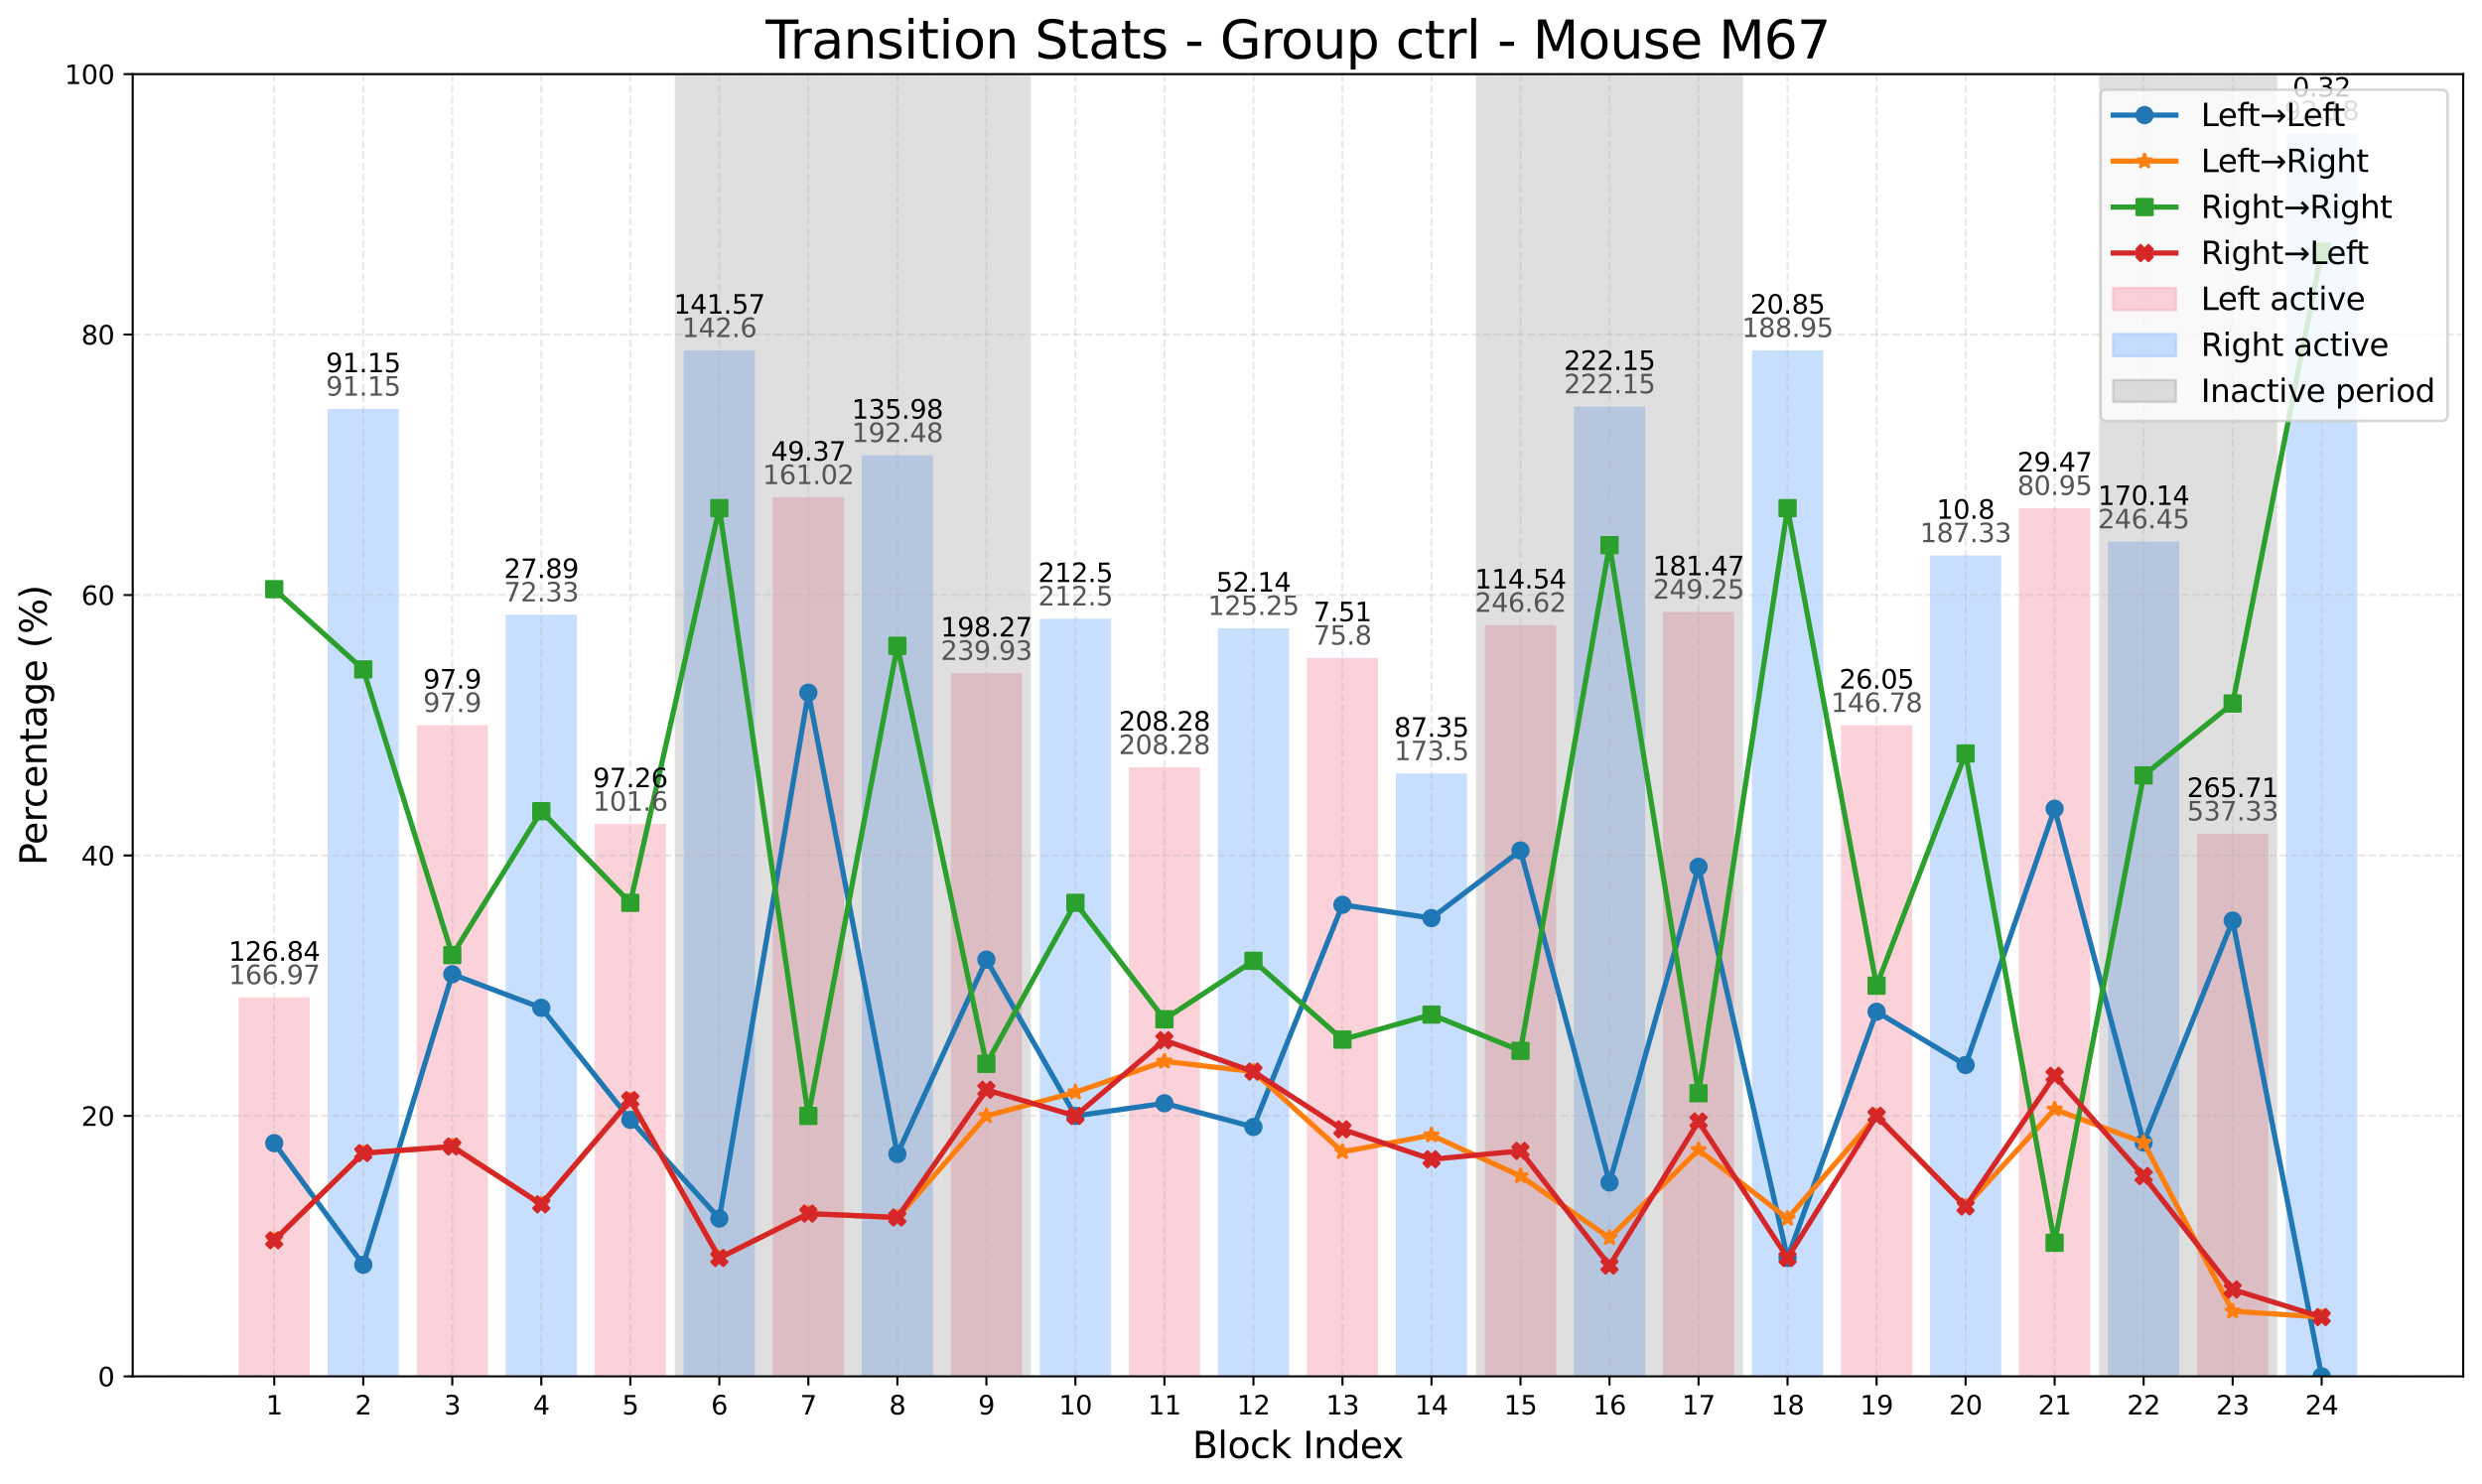 <?xml version="1.0" encoding="utf-8" standalone="no"?>
<!DOCTYPE svg PUBLIC "-//W3C//DTD SVG 1.1//EN"
  "http://www.w3.org/Graphics/SVG/1.1/DTD/svg11.dtd">
<svg xmlns:xlink="http://www.w3.org/1999/xlink" width="950.837pt" height="568.784pt" viewBox="0 0 950.837 568.784" xmlns="http://www.w3.org/2000/svg" version="1.1">
 <defs>
  <style type="text/css">*{stroke-linejoin: round; stroke-linecap: butt}</style>
 </defs>
 <g id="figure_1">
  <g id="patch_1">
   <path d="M 0 568.784 
L 950.837 568.784 
L 950.837 0 
L 0 0 
z
" style="fill: #ffffff"/>
  </g>
  <g id="axes_1">
   <g id="patch_2">
    <path d="M 50.837 527.357 
L 943.637 527.357 
L 943.637 28.397 
L 50.837 28.397 
z
" style="fill: #ffffff"/>
   </g>
   <g id="patch_3">
    <path d="M 91.419 527.357 
L 118.701 527.357 
L 118.701 382.16 
L 91.419 382.16 
z
" clip-path="url(#pe8e348aa57)" style="fill: #f8b4c0; opacity: 0.6"/>
   </g>
   <g id="patch_4">
    <path d="M 125.521 527.357 
L 152.803 527.357 
L 152.803 156.679 
L 125.521 156.679 
z
" clip-path="url(#pe8e348aa57)" style="fill: #a4c8ff; opacity: 0.6"/>
   </g>
   <g id="patch_5">
    <path d="M 159.623 527.357 
L 186.905 527.357 
L 186.905 277.877 
L 159.623 277.877 
z
" clip-path="url(#pe8e348aa57)" style="fill: #f8b4c0; opacity: 0.6"/>
   </g>
   <g id="patch_6">
    <path d="M 193.726 527.357 
L 221.008 527.357 
L 221.008 235.515 
L 193.726 235.515 
z
" clip-path="url(#pe8e348aa57)" style="fill: #a4c8ff; opacity: 0.6"/>
   </g>
   <g id="patch_7">
    <path d="M 227.828 527.357 
L 255.11 527.357 
L 255.11 315.698 
L 227.828 315.698 
z
" clip-path="url(#pe8e348aa57)" style="fill: #f8b4c0; opacity: 0.6"/>
   </g>
   <g id="patch_8">
    <path d="M 261.931 527.357 
L 289.212 527.357 
L 289.212 134.226 
L 261.931 134.226 
z
" clip-path="url(#pe8e348aa57)" style="fill: #a4c8ff; opacity: 0.6"/>
   </g>
   <g id="patch_9">
    <path d="M 296.033 527.357 
L 323.315 527.357 
L 323.315 190.559 
L 296.033 190.559 
z
" clip-path="url(#pe8e348aa57)" style="fill: #f8b4c0; opacity: 0.6"/>
   </g>
   <g id="patch_10">
    <path d="M 330.135 527.357 
L 357.417 527.357 
L 357.417 174.442 
L 330.135 174.442 
z
" clip-path="url(#pe8e348aa57)" style="fill: #a4c8ff; opacity: 0.6"/>
   </g>
   <g id="patch_11">
    <path d="M 364.238 527.357 
L 391.52 527.357 
L 391.52 257.918 
L 364.238 257.918 
z
" clip-path="url(#pe8e348aa57)" style="fill: #f8b4c0; opacity: 0.6"/>
   </g>
   <g id="patch_12">
    <path d="M 398.34 527.357 
L 425.622 527.357 
L 425.622 237.062 
L 398.34 237.062 
z
" clip-path="url(#pe8e348aa57)" style="fill: #a4c8ff; opacity: 0.6"/>
   </g>
   <g id="patch_13">
    <path d="M 432.442 527.357 
L 459.724 527.357 
L 459.724 293.993 
L 432.442 293.993 
z
" clip-path="url(#pe8e348aa57)" style="fill: #f8b4c0; opacity: 0.6"/>
   </g>
   <g id="patch_14">
    <path d="M 466.545 527.357 
L 493.827 527.357 
L 493.827 240.704 
L 466.545 240.704 
z
" clip-path="url(#pe8e348aa57)" style="fill: #a4c8ff; opacity: 0.6"/>
   </g>
   <g id="patch_15">
    <path d="M 500.647 527.357 
L 527.929 527.357 
L 527.929 252.081 
L 500.647 252.081 
z
" clip-path="url(#pe8e348aa57)" style="fill: #f8b4c0; opacity: 0.6"/>
   </g>
   <g id="patch_16">
    <path d="M 534.749 527.357 
L 562.031 527.357 
L 562.031 296.338 
L 534.749 296.338 
z
" clip-path="url(#pe8e348aa57)" style="fill: #a4c8ff; opacity: 0.6"/>
   </g>
   <g id="patch_17">
    <path d="M 568.852 527.357 
L 596.134 527.357 
L 596.134 239.507 
L 568.852 239.507 
z
" clip-path="url(#pe8e348aa57)" style="fill: #f8b4c0; opacity: 0.6"/>
   </g>
   <g id="patch_18">
    <path d="M 602.954 527.357 
L 630.236 527.357 
L 630.236 155.781 
L 602.954 155.781 
z
" clip-path="url(#pe8e348aa57)" style="fill: #a4c8ff; opacity: 0.6"/>
   </g>
   <g id="patch_19">
    <path d="M 637.057 527.357 
L 664.338 527.357 
L 664.338 234.467 
L 637.057 234.467 
z
" clip-path="url(#pe8e348aa57)" style="fill: #f8b4c0; opacity: 0.6"/>
   </g>
   <g id="patch_20">
    <path d="M 671.159 527.357 
L 698.441 527.357 
L 698.441 134.226 
L 671.159 134.226 
z
" clip-path="url(#pe8e348aa57)" style="fill: #a4c8ff; opacity: 0.6"/>
   </g>
   <g id="patch_21">
    <path d="M 705.261 527.357 
L 732.543 527.357 
L 732.543 277.877 
L 705.261 277.877 
z
" clip-path="url(#pe8e348aa57)" style="fill: #f8b4c0; opacity: 0.6"/>
   </g>
   <g id="patch_22">
    <path d="M 739.364 527.357 
L 766.646 527.357 
L 766.646 212.812 
L 739.364 212.812 
z
" clip-path="url(#pe8e348aa57)" style="fill: #a4c8ff; opacity: 0.6"/>
   </g>
   <g id="patch_23">
    <path d="M 773.466 527.357 
L 800.748 527.357 
L 800.748 194.7 
L 773.466 194.7 
z
" clip-path="url(#pe8e348aa57)" style="fill: #f8b4c0; opacity: 0.6"/>
   </g>
   <g id="patch_24">
    <path d="M 807.568 527.357 
L 834.85 527.357 
L 834.85 207.524 
L 807.568 207.524 
z
" clip-path="url(#pe8e348aa57)" style="fill: #a4c8ff; opacity: 0.6"/>
   </g>
   <g id="patch_25">
    <path d="M 841.671 527.357 
L 868.953 527.357 
L 868.953 319.44 
L 841.671 319.44 
z
" clip-path="url(#pe8e348aa57)" style="fill: #f8b4c0; opacity: 0.6"/>
   </g>
   <g id="patch_26">
    <path d="M 875.773 527.357 
L 903.055 527.357 
L 903.055 51.1 
L 875.773 51.1 
z
" clip-path="url(#pe8e348aa57)" style="fill: #a4c8ff; opacity: 0.6"/>
   </g>
   <g id="patch_27">
    <path d="M 258.52 527.357 
L 258.52 28.397 
L 292.623 28.397 
L 292.623 527.357 
z
" clip-path="url(#pe8e348aa57)" style="fill: #808080; opacity: 0.25"/>
   </g>
   <g id="patch_28">
    <path d="M 292.623 527.357 
L 292.623 28.397 
L 326.725 28.397 
L 326.725 527.357 
z
" clip-path="url(#pe8e348aa57)" style="fill: #808080; opacity: 0.25"/>
   </g>
   <g id="patch_29">
    <path d="M 326.725 527.357 
L 326.725 28.397 
L 360.827 28.397 
L 360.827 527.357 
z
" clip-path="url(#pe8e348aa57)" style="fill: #808080; opacity: 0.25"/>
   </g>
   <g id="patch_30">
    <path d="M 360.827 527.357 
L 360.827 28.397 
L 394.93 28.397 
L 394.93 527.357 
z
" clip-path="url(#pe8e348aa57)" style="fill: #808080; opacity: 0.25"/>
   </g>
   <g id="patch_31">
    <path d="M 565.442 527.357 
L 565.442 28.397 
L 599.544 28.397 
L 599.544 527.357 
z
" clip-path="url(#pe8e348aa57)" style="fill: #808080; opacity: 0.25"/>
   </g>
   <g id="patch_32">
    <path d="M 599.544 527.357 
L 599.544 28.397 
L 633.646 28.397 
L 633.646 527.357 
z
" clip-path="url(#pe8e348aa57)" style="fill: #808080; opacity: 0.25"/>
   </g>
   <g id="patch_33">
    <path d="M 633.646 527.357 
L 633.646 28.397 
L 667.749 28.397 
L 667.749 527.357 
z
" clip-path="url(#pe8e348aa57)" style="fill: #808080; opacity: 0.25"/>
   </g>
   <g id="patch_34">
    <path d="M 804.158 527.357 
L 804.158 28.397 
L 838.261 28.397 
L 838.261 527.357 
z
" clip-path="url(#pe8e348aa57)" style="fill: #808080; opacity: 0.25"/>
   </g>
   <g id="patch_35">
    <path d="M 838.261 527.357 
L 838.261 28.397 
L 872.363 28.397 
L 872.363 527.357 
z
" clip-path="url(#pe8e348aa57)" style="fill: #808080; opacity: 0.25"/>
   </g>
   <g id="matplotlib.axis_1">
    <g id="xtick_1">
     <g id="line2d_1">
      <path d="M 105.06 527.357 
L 105.06 28.397 
" clip-path="url(#pe8e348aa57)" style="fill: none; stroke-dasharray: 2.96,1.28; stroke-dashoffset: 0; stroke: #b0b0b0; stroke-opacity: 0.3; stroke-width: 0.8"/>
     </g>
     <g id="line2d_2">
      <defs>
       <path id="m77e92172d5" d="M 0 0 
L 0 3.5 
" style="stroke: #000000; stroke-width: 0.8"/>
      </defs>
      <g>
       <use xlink:href="#m77e92172d5" x="105.06" y="527.357" style="stroke: #000000; stroke-width: 0.8"/>
      </g>
     </g>
     <g id="text_1">
      <!-- 1 -->
      <g transform="translate(101.878 541.955) scale(0.1 -0.1)">
       <defs>
        <path id="DejaVuSans-31" d="M 794 531 
L 1825 531 
L 1825 4091 
L 703 3866 
L 703 4441 
L 1819 4666 
L 2450 4666 
L 2450 531 
L 3481 531 
L 3481 0 
L 794 0 
L 794 531 
z
" transform="scale(0.016)"/>
       </defs>
       <use xlink:href="#DejaVuSans-31"/>
      </g>
     </g>
    </g>
    <g id="xtick_2">
     <g id="line2d_3">
      <path d="M 139.162 527.357 
L 139.162 28.397 
" clip-path="url(#pe8e348aa57)" style="fill: none; stroke-dasharray: 2.96,1.28; stroke-dashoffset: 0; stroke: #b0b0b0; stroke-opacity: 0.3; stroke-width: 0.8"/>
     </g>
     <g id="line2d_4">
      <g>
       <use xlink:href="#m77e92172d5" x="139.162" y="527.357" style="stroke: #000000; stroke-width: 0.8"/>
      </g>
     </g>
     <g id="text_2">
      <!-- 2 -->
      <g transform="translate(135.981 541.955) scale(0.1 -0.1)">
       <defs>
        <path id="DejaVuSans-32" d="M 1228 531 
L 3431 531 
L 3431 0 
L 469 0 
L 469 531 
Q 828 903 1448 1529 
Q 2069 2156 2228 2338 
Q 2531 2678 2651 2914 
Q 2772 3150 2772 3378 
Q 2772 3750 2511 3984 
Q 2250 4219 1831 4219 
Q 1534 4219 1204 4116 
Q 875 4013 500 3803 
L 500 4441 
Q 881 4594 1212 4672 
Q 1544 4750 1819 4750 
Q 2544 4750 2975 4387 
Q 3406 4025 3406 3419 
Q 3406 3131 3298 2873 
Q 3191 2616 2906 2266 
Q 2828 2175 2409 1742 
Q 1991 1309 1228 531 
z
" transform="scale(0.016)"/>
       </defs>
       <use xlink:href="#DejaVuSans-32"/>
      </g>
     </g>
    </g>
    <g id="xtick_3">
     <g id="line2d_5">
      <path d="M 173.264 527.357 
L 173.264 28.397 
" clip-path="url(#pe8e348aa57)" style="fill: none; stroke-dasharray: 2.96,1.28; stroke-dashoffset: 0; stroke: #b0b0b0; stroke-opacity: 0.3; stroke-width: 0.8"/>
     </g>
     <g id="line2d_6">
      <g>
       <use xlink:href="#m77e92172d5" x="173.264" y="527.357" style="stroke: #000000; stroke-width: 0.8"/>
      </g>
     </g>
     <g id="text_3">
      <!-- 3 -->
      <g transform="translate(170.083 541.955) scale(0.1 -0.1)">
       <defs>
        <path id="DejaVuSans-33" d="M 2597 2516 
Q 3050 2419 3304 2112 
Q 3559 1806 3559 1356 
Q 3559 666 3084 287 
Q 2609 -91 1734 -91 
Q 1441 -91 1130 -33 
Q 819 25 488 141 
L 488 750 
Q 750 597 1062 519 
Q 1375 441 1716 441 
Q 2309 441 2620 675 
Q 2931 909 2931 1356 
Q 2931 1769 2642 2001 
Q 2353 2234 1838 2234 
L 1294 2234 
L 1294 2753 
L 1863 2753 
Q 2328 2753 2575 2939 
Q 2822 3125 2822 3475 
Q 2822 3834 2567 4026 
Q 2313 4219 1838 4219 
Q 1578 4219 1281 4162 
Q 984 4106 628 3988 
L 628 4550 
Q 988 4650 1302 4700 
Q 1616 4750 1894 4750 
Q 2613 4750 3031 4423 
Q 3450 4097 3450 3541 
Q 3450 3153 3228 2886 
Q 3006 2619 2597 2516 
z
" transform="scale(0.016)"/>
       </defs>
       <use xlink:href="#DejaVuSans-33"/>
      </g>
     </g>
    </g>
    <g id="xtick_4">
     <g id="line2d_7">
      <path d="M 207.367 527.357 
L 207.367 28.397 
" clip-path="url(#pe8e348aa57)" style="fill: none; stroke-dasharray: 2.96,1.28; stroke-dashoffset: 0; stroke: #b0b0b0; stroke-opacity: 0.3; stroke-width: 0.8"/>
     </g>
     <g id="line2d_8">
      <g>
       <use xlink:href="#m77e92172d5" x="207.367" y="527.357" style="stroke: #000000; stroke-width: 0.8"/>
      </g>
     </g>
     <g id="text_4">
      <!-- 4 -->
      <g transform="translate(204.185 541.955) scale(0.1 -0.1)">
       <defs>
        <path id="DejaVuSans-34" d="M 2419 4116 
L 825 1625 
L 2419 1625 
L 2419 4116 
z
M 2253 4666 
L 3047 4666 
L 3047 1625 
L 3713 1625 
L 3713 1100 
L 3047 1100 
L 3047 0 
L 2419 0 
L 2419 1100 
L 313 1100 
L 313 1709 
L 2253 4666 
z
" transform="scale(0.016)"/>
       </defs>
       <use xlink:href="#DejaVuSans-34"/>
      </g>
     </g>
    </g>
    <g id="xtick_5">
     <g id="line2d_9">
      <path d="M 241.469 527.357 
L 241.469 28.397 
" clip-path="url(#pe8e348aa57)" style="fill: none; stroke-dasharray: 2.96,1.28; stroke-dashoffset: 0; stroke: #b0b0b0; stroke-opacity: 0.3; stroke-width: 0.8"/>
     </g>
     <g id="line2d_10">
      <g>
       <use xlink:href="#m77e92172d5" x="241.469" y="527.357" style="stroke: #000000; stroke-width: 0.8"/>
      </g>
     </g>
     <g id="text_5">
      <!-- 5 -->
      <g transform="translate(238.288 541.955) scale(0.1 -0.1)">
       <defs>
        <path id="DejaVuSans-35" d="M 691 4666 
L 3169 4666 
L 3169 4134 
L 1269 4134 
L 1269 2991 
Q 1406 3038 1543 3061 
Q 1681 3084 1819 3084 
Q 2600 3084 3056 2656 
Q 3513 2228 3513 1497 
Q 3513 744 3044 326 
Q 2575 -91 1722 -91 
Q 1428 -91 1123 -41 
Q 819 9 494 109 
L 494 744 
Q 775 591 1075 516 
Q 1375 441 1709 441 
Q 2250 441 2565 725 
Q 2881 1009 2881 1497 
Q 2881 1984 2565 2268 
Q 2250 2553 1709 2553 
Q 1456 2553 1204 2497 
Q 953 2441 691 2322 
L 691 4666 
z
" transform="scale(0.016)"/>
       </defs>
       <use xlink:href="#DejaVuSans-35"/>
      </g>
     </g>
    </g>
    <g id="xtick_6">
     <g id="line2d_11">
      <path d="M 275.571 527.357 
L 275.571 28.397 
" clip-path="url(#pe8e348aa57)" style="fill: none; stroke-dasharray: 2.96,1.28; stroke-dashoffset: 0; stroke: #b0b0b0; stroke-opacity: 0.3; stroke-width: 0.8"/>
     </g>
     <g id="line2d_12">
      <g>
       <use xlink:href="#m77e92172d5" x="275.571" y="527.357" style="stroke: #000000; stroke-width: 0.8"/>
      </g>
     </g>
     <g id="text_6">
      <!-- 6 -->
      <g transform="translate(272.39 541.955) scale(0.1 -0.1)">
       <defs>
        <path id="DejaVuSans-36" d="M 2113 2584 
Q 1688 2584 1439 2293 
Q 1191 2003 1191 1497 
Q 1191 994 1439 701 
Q 1688 409 2113 409 
Q 2538 409 2786 701 
Q 3034 994 3034 1497 
Q 3034 2003 2786 2293 
Q 2538 2584 2113 2584 
z
M 3366 4563 
L 3366 3988 
Q 3128 4100 2886 4159 
Q 2644 4219 2406 4219 
Q 1781 4219 1451 3797 
Q 1122 3375 1075 2522 
Q 1259 2794 1537 2939 
Q 1816 3084 2150 3084 
Q 2853 3084 3261 2657 
Q 3669 2231 3669 1497 
Q 3669 778 3244 343 
Q 2819 -91 2113 -91 
Q 1303 -91 875 529 
Q 447 1150 447 2328 
Q 447 3434 972 4092 
Q 1497 4750 2381 4750 
Q 2619 4750 2861 4703 
Q 3103 4656 3366 4563 
z
" transform="scale(0.016)"/>
       </defs>
       <use xlink:href="#DejaVuSans-36"/>
      </g>
     </g>
    </g>
    <g id="xtick_7">
     <g id="line2d_13">
      <path d="M 309.674 527.357 
L 309.674 28.397 
" clip-path="url(#pe8e348aa57)" style="fill: none; stroke-dasharray: 2.96,1.28; stroke-dashoffset: 0; stroke: #b0b0b0; stroke-opacity: 0.3; stroke-width: 0.8"/>
     </g>
     <g id="line2d_14">
      <g>
       <use xlink:href="#m77e92172d5" x="309.674" y="527.357" style="stroke: #000000; stroke-width: 0.8"/>
      </g>
     </g>
     <g id="text_7">
      <!-- 7 -->
      <g transform="translate(306.493 541.955) scale(0.1 -0.1)">
       <defs>
        <path id="DejaVuSans-37" d="M 525 4666 
L 3525 4666 
L 3525 4397 
L 1831 0 
L 1172 0 
L 2766 4134 
L 525 4134 
L 525 4666 
z
" transform="scale(0.016)"/>
       </defs>
       <use xlink:href="#DejaVuSans-37"/>
      </g>
     </g>
    </g>
    <g id="xtick_8">
     <g id="line2d_15">
      <path d="M 343.776 527.357 
L 343.776 28.397 
" clip-path="url(#pe8e348aa57)" style="fill: none; stroke-dasharray: 2.96,1.28; stroke-dashoffset: 0; stroke: #b0b0b0; stroke-opacity: 0.3; stroke-width: 0.8"/>
     </g>
     <g id="line2d_16">
      <g>
       <use xlink:href="#m77e92172d5" x="343.776" y="527.357" style="stroke: #000000; stroke-width: 0.8"/>
      </g>
     </g>
     <g id="text_8">
      <!-- 8 -->
      <g transform="translate(340.595 541.955) scale(0.1 -0.1)">
       <defs>
        <path id="DejaVuSans-38" d="M 2034 2216 
Q 1584 2216 1326 1975 
Q 1069 1734 1069 1313 
Q 1069 891 1326 650 
Q 1584 409 2034 409 
Q 2484 409 2743 651 
Q 3003 894 3003 1313 
Q 3003 1734 2745 1975 
Q 2488 2216 2034 2216 
z
M 1403 2484 
Q 997 2584 770 2862 
Q 544 3141 544 3541 
Q 544 4100 942 4425 
Q 1341 4750 2034 4750 
Q 2731 4750 3128 4425 
Q 3525 4100 3525 3541 
Q 3525 3141 3298 2862 
Q 3072 2584 2669 2484 
Q 3125 2378 3379 2068 
Q 3634 1759 3634 1313 
Q 3634 634 3220 271 
Q 2806 -91 2034 -91 
Q 1263 -91 848 271 
Q 434 634 434 1313 
Q 434 1759 690 2068 
Q 947 2378 1403 2484 
z
M 1172 3481 
Q 1172 3119 1398 2916 
Q 1625 2713 2034 2713 
Q 2441 2713 2670 2916 
Q 2900 3119 2900 3481 
Q 2900 3844 2670 4047 
Q 2441 4250 2034 4250 
Q 1625 4250 1398 4047 
Q 1172 3844 1172 3481 
z
" transform="scale(0.016)"/>
       </defs>
       <use xlink:href="#DejaVuSans-38"/>
      </g>
     </g>
    </g>
    <g id="xtick_9">
     <g id="line2d_17">
      <path d="M 377.879 527.357 
L 377.879 28.397 
" clip-path="url(#pe8e348aa57)" style="fill: none; stroke-dasharray: 2.96,1.28; stroke-dashoffset: 0; stroke: #b0b0b0; stroke-opacity: 0.3; stroke-width: 0.8"/>
     </g>
     <g id="line2d_18">
      <g>
       <use xlink:href="#m77e92172d5" x="377.879" y="527.357" style="stroke: #000000; stroke-width: 0.8"/>
      </g>
     </g>
     <g id="text_9">
      <!-- 9 -->
      <g transform="translate(374.697 541.955) scale(0.1 -0.1)">
       <defs>
        <path id="DejaVuSans-39" d="M 703 97 
L 703 672 
Q 941 559 1184 500 
Q 1428 441 1663 441 
Q 2288 441 2617 861 
Q 2947 1281 2994 2138 
Q 2813 1869 2534 1725 
Q 2256 1581 1919 1581 
Q 1219 1581 811 2004 
Q 403 2428 403 3163 
Q 403 3881 828 4315 
Q 1253 4750 1959 4750 
Q 2769 4750 3195 4129 
Q 3622 3509 3622 2328 
Q 3622 1225 3098 567 
Q 2575 -91 1691 -91 
Q 1453 -91 1209 -44 
Q 966 3 703 97 
z
M 1959 2075 
Q 2384 2075 2632 2365 
Q 2881 2656 2881 3163 
Q 2881 3666 2632 3958 
Q 2384 4250 1959 4250 
Q 1534 4250 1286 3958 
Q 1038 3666 1038 3163 
Q 1038 2656 1286 2365 
Q 1534 2075 1959 2075 
z
" transform="scale(0.016)"/>
       </defs>
       <use xlink:href="#DejaVuSans-39"/>
      </g>
     </g>
    </g>
    <g id="xtick_10">
     <g id="line2d_19">
      <path d="M 411.981 527.357 
L 411.981 28.397 
" clip-path="url(#pe8e348aa57)" style="fill: none; stroke-dasharray: 2.96,1.28; stroke-dashoffset: 0; stroke: #b0b0b0; stroke-opacity: 0.3; stroke-width: 0.8"/>
     </g>
     <g id="line2d_20">
      <g>
       <use xlink:href="#m77e92172d5" x="411.981" y="527.357" style="stroke: #000000; stroke-width: 0.8"/>
      </g>
     </g>
     <g id="text_10">
      <!-- 10 -->
      <g transform="translate(405.618 541.955) scale(0.1 -0.1)">
       <defs>
        <path id="DejaVuSans-30" d="M 2034 4250 
Q 1547 4250 1301 3770 
Q 1056 3291 1056 2328 
Q 1056 1369 1301 889 
Q 1547 409 2034 409 
Q 2525 409 2770 889 
Q 3016 1369 3016 2328 
Q 3016 3291 2770 3770 
Q 2525 4250 2034 4250 
z
M 2034 4750 
Q 2819 4750 3233 4129 
Q 3647 3509 3647 2328 
Q 3647 1150 3233 529 
Q 2819 -91 2034 -91 
Q 1250 -91 836 529 
Q 422 1150 422 2328 
Q 422 3509 836 4129 
Q 1250 4750 2034 4750 
z
" transform="scale(0.016)"/>
       </defs>
       <use xlink:href="#DejaVuSans-31"/>
       <use xlink:href="#DejaVuSans-30" x="63.623"/>
      </g>
     </g>
    </g>
    <g id="xtick_11">
     <g id="line2d_21">
      <path d="M 446.083 527.357 
L 446.083 28.397 
" clip-path="url(#pe8e348aa57)" style="fill: none; stroke-dasharray: 2.96,1.28; stroke-dashoffset: 0; stroke: #b0b0b0; stroke-opacity: 0.3; stroke-width: 0.8"/>
     </g>
     <g id="line2d_22">
      <g>
       <use xlink:href="#m77e92172d5" x="446.083" y="527.357" style="stroke: #000000; stroke-width: 0.8"/>
      </g>
     </g>
     <g id="text_11">
      <!-- 11 -->
      <g transform="translate(439.721 541.955) scale(0.1 -0.1)">
       <use xlink:href="#DejaVuSans-31"/>
       <use xlink:href="#DejaVuSans-31" x="63.623"/>
      </g>
     </g>
    </g>
    <g id="xtick_12">
     <g id="line2d_23">
      <path d="M 480.186 527.357 
L 480.186 28.397 
" clip-path="url(#pe8e348aa57)" style="fill: none; stroke-dasharray: 2.96,1.28; stroke-dashoffset: 0; stroke: #b0b0b0; stroke-opacity: 0.3; stroke-width: 0.8"/>
     </g>
     <g id="line2d_24">
      <g>
       <use xlink:href="#m77e92172d5" x="480.186" y="527.357" style="stroke: #000000; stroke-width: 0.8"/>
      </g>
     </g>
     <g id="text_12">
      <!-- 12 -->
      <g transform="translate(473.823 541.955) scale(0.1 -0.1)">
       <use xlink:href="#DejaVuSans-31"/>
       <use xlink:href="#DejaVuSans-32" x="63.623"/>
      </g>
     </g>
    </g>
    <g id="xtick_13">
     <g id="line2d_25">
      <path d="M 514.288 527.357 
L 514.288 28.397 
" clip-path="url(#pe8e348aa57)" style="fill: none; stroke-dasharray: 2.96,1.28; stroke-dashoffset: 0; stroke: #b0b0b0; stroke-opacity: 0.3; stroke-width: 0.8"/>
     </g>
     <g id="line2d_26">
      <g>
       <use xlink:href="#m77e92172d5" x="514.288" y="527.357" style="stroke: #000000; stroke-width: 0.8"/>
      </g>
     </g>
     <g id="text_13">
      <!-- 13 -->
      <g transform="translate(507.926 541.955) scale(0.1 -0.1)">
       <use xlink:href="#DejaVuSans-31"/>
       <use xlink:href="#DejaVuSans-33" x="63.623"/>
      </g>
     </g>
    </g>
    <g id="xtick_14">
     <g id="line2d_27">
      <path d="M 548.39 527.357 
L 548.39 28.397 
" clip-path="url(#pe8e348aa57)" style="fill: none; stroke-dasharray: 2.96,1.28; stroke-dashoffset: 0; stroke: #b0b0b0; stroke-opacity: 0.3; stroke-width: 0.8"/>
     </g>
     <g id="line2d_28">
      <g>
       <use xlink:href="#m77e92172d5" x="548.39" y="527.357" style="stroke: #000000; stroke-width: 0.8"/>
      </g>
     </g>
     <g id="text_14">
      <!-- 14 -->
      <g transform="translate(542.028 541.955) scale(0.1 -0.1)">
       <use xlink:href="#DejaVuSans-31"/>
       <use xlink:href="#DejaVuSans-34" x="63.623"/>
      </g>
     </g>
    </g>
    <g id="xtick_15">
     <g id="line2d_29">
      <path d="M 582.493 527.357 
L 582.493 28.397 
" clip-path="url(#pe8e348aa57)" style="fill: none; stroke-dasharray: 2.96,1.28; stroke-dashoffset: 0; stroke: #b0b0b0; stroke-opacity: 0.3; stroke-width: 0.8"/>
     </g>
     <g id="line2d_30">
      <g>
       <use xlink:href="#m77e92172d5" x="582.493" y="527.357" style="stroke: #000000; stroke-width: 0.8"/>
      </g>
     </g>
     <g id="text_15">
      <!-- 15 -->
      <g transform="translate(576.13 541.955) scale(0.1 -0.1)">
       <use xlink:href="#DejaVuSans-31"/>
       <use xlink:href="#DejaVuSans-35" x="63.623"/>
      </g>
     </g>
    </g>
    <g id="xtick_16">
     <g id="line2d_31">
      <path d="M 616.595 527.357 
L 616.595 28.397 
" clip-path="url(#pe8e348aa57)" style="fill: none; stroke-dasharray: 2.96,1.28; stroke-dashoffset: 0; stroke: #b0b0b0; stroke-opacity: 0.3; stroke-width: 0.8"/>
     </g>
     <g id="line2d_32">
      <g>
       <use xlink:href="#m77e92172d5" x="616.595" y="527.357" style="stroke: #000000; stroke-width: 0.8"/>
      </g>
     </g>
     <g id="text_16">
      <!-- 16 -->
      <g transform="translate(610.233 541.955) scale(0.1 -0.1)">
       <use xlink:href="#DejaVuSans-31"/>
       <use xlink:href="#DejaVuSans-36" x="63.623"/>
      </g>
     </g>
    </g>
    <g id="xtick_17">
     <g id="line2d_33">
      <path d="M 650.698 527.357 
L 650.698 28.397 
" clip-path="url(#pe8e348aa57)" style="fill: none; stroke-dasharray: 2.96,1.28; stroke-dashoffset: 0; stroke: #b0b0b0; stroke-opacity: 0.3; stroke-width: 0.8"/>
     </g>
     <g id="line2d_34">
      <g>
       <use xlink:href="#m77e92172d5" x="650.698" y="527.357" style="stroke: #000000; stroke-width: 0.8"/>
      </g>
     </g>
     <g id="text_17">
      <!-- 17 -->
      <g transform="translate(644.335 541.955) scale(0.1 -0.1)">
       <use xlink:href="#DejaVuSans-31"/>
       <use xlink:href="#DejaVuSans-37" x="63.623"/>
      </g>
     </g>
    </g>
    <g id="xtick_18">
     <g id="line2d_35">
      <path d="M 684.8 527.357 
L 684.8 28.397 
" clip-path="url(#pe8e348aa57)" style="fill: none; stroke-dasharray: 2.96,1.28; stroke-dashoffset: 0; stroke: #b0b0b0; stroke-opacity: 0.3; stroke-width: 0.8"/>
     </g>
     <g id="line2d_36">
      <g>
       <use xlink:href="#m77e92172d5" x="684.8" y="527.357" style="stroke: #000000; stroke-width: 0.8"/>
      </g>
     </g>
     <g id="text_18">
      <!-- 18 -->
      <g transform="translate(678.437 541.955) scale(0.1 -0.1)">
       <use xlink:href="#DejaVuSans-31"/>
       <use xlink:href="#DejaVuSans-38" x="63.623"/>
      </g>
     </g>
    </g>
    <g id="xtick_19">
     <g id="line2d_37">
      <path d="M 718.902 527.357 
L 718.902 28.397 
" clip-path="url(#pe8e348aa57)" style="fill: none; stroke-dasharray: 2.96,1.28; stroke-dashoffset: 0; stroke: #b0b0b0; stroke-opacity: 0.3; stroke-width: 0.8"/>
     </g>
     <g id="line2d_38">
      <g>
       <use xlink:href="#m77e92172d5" x="718.902" y="527.357" style="stroke: #000000; stroke-width: 0.8"/>
      </g>
     </g>
     <g id="text_19">
      <!-- 19 -->
      <g transform="translate(712.54 541.955) scale(0.1 -0.1)">
       <use xlink:href="#DejaVuSans-31"/>
       <use xlink:href="#DejaVuSans-39" x="63.623"/>
      </g>
     </g>
    </g>
    <g id="xtick_20">
     <g id="line2d_39">
      <path d="M 753.005 527.357 
L 753.005 28.397 
" clip-path="url(#pe8e348aa57)" style="fill: none; stroke-dasharray: 2.96,1.28; stroke-dashoffset: 0; stroke: #b0b0b0; stroke-opacity: 0.3; stroke-width: 0.8"/>
     </g>
     <g id="line2d_40">
      <g>
       <use xlink:href="#m77e92172d5" x="753.005" y="527.357" style="stroke: #000000; stroke-width: 0.8"/>
      </g>
     </g>
     <g id="text_20">
      <!-- 20 -->
      <g transform="translate(746.642 541.955) scale(0.1 -0.1)">
       <use xlink:href="#DejaVuSans-32"/>
       <use xlink:href="#DejaVuSans-30" x="63.623"/>
      </g>
     </g>
    </g>
    <g id="xtick_21">
     <g id="line2d_41">
      <path d="M 787.107 527.357 
L 787.107 28.397 
" clip-path="url(#pe8e348aa57)" style="fill: none; stroke-dasharray: 2.96,1.28; stroke-dashoffset: 0; stroke: #b0b0b0; stroke-opacity: 0.3; stroke-width: 0.8"/>
     </g>
     <g id="line2d_42">
      <g>
       <use xlink:href="#m77e92172d5" x="787.107" y="527.357" style="stroke: #000000; stroke-width: 0.8"/>
      </g>
     </g>
     <g id="text_21">
      <!-- 21 -->
      <g transform="translate(780.745 541.955) scale(0.1 -0.1)">
       <use xlink:href="#DejaVuSans-32"/>
       <use xlink:href="#DejaVuSans-31" x="63.623"/>
      </g>
     </g>
    </g>
    <g id="xtick_22">
     <g id="line2d_43">
      <path d="M 821.209 527.357 
L 821.209 28.397 
" clip-path="url(#pe8e348aa57)" style="fill: none; stroke-dasharray: 2.96,1.28; stroke-dashoffset: 0; stroke: #b0b0b0; stroke-opacity: 0.3; stroke-width: 0.8"/>
     </g>
     <g id="line2d_44">
      <g>
       <use xlink:href="#m77e92172d5" x="821.209" y="527.357" style="stroke: #000000; stroke-width: 0.8"/>
      </g>
     </g>
     <g id="text_22">
      <!-- 22 -->
      <g transform="translate(814.847 541.955) scale(0.1 -0.1)">
       <use xlink:href="#DejaVuSans-32"/>
       <use xlink:href="#DejaVuSans-32" x="63.623"/>
      </g>
     </g>
    </g>
    <g id="xtick_23">
     <g id="line2d_45">
      <path d="M 855.312 527.357 
L 855.312 28.397 
" clip-path="url(#pe8e348aa57)" style="fill: none; stroke-dasharray: 2.96,1.28; stroke-dashoffset: 0; stroke: #b0b0b0; stroke-opacity: 0.3; stroke-width: 0.8"/>
     </g>
     <g id="line2d_46">
      <g>
       <use xlink:href="#m77e92172d5" x="855.312" y="527.357" style="stroke: #000000; stroke-width: 0.8"/>
      </g>
     </g>
     <g id="text_23">
      <!-- 23 -->
      <g transform="translate(848.949 541.955) scale(0.1 -0.1)">
       <use xlink:href="#DejaVuSans-32"/>
       <use xlink:href="#DejaVuSans-33" x="63.623"/>
      </g>
     </g>
    </g>
    <g id="xtick_24">
     <g id="line2d_47">
      <path d="M 889.414 527.357 
L 889.414 28.397 
" clip-path="url(#pe8e348aa57)" style="fill: none; stroke-dasharray: 2.96,1.28; stroke-dashoffset: 0; stroke: #b0b0b0; stroke-opacity: 0.3; stroke-width: 0.8"/>
     </g>
     <g id="line2d_48">
      <g>
       <use xlink:href="#m77e92172d5" x="889.414" y="527.357" style="stroke: #000000; stroke-width: 0.8"/>
      </g>
     </g>
     <g id="text_24">
      <!-- 24 -->
      <g transform="translate(883.052 541.955) scale(0.1 -0.1)">
       <use xlink:href="#DejaVuSans-32"/>
       <use xlink:href="#DejaVuSans-34" x="63.623"/>
      </g>
     </g>
    </g>
    <g id="text_25">
     <!-- Block Index -->
     <g transform="translate(456.806 558.673) scale(0.14 -0.14)">
      <defs>
       <path id="DejaVuSans-42" d="M 1259 2228 
L 1259 519 
L 2272 519 
Q 2781 519 3026 730 
Q 3272 941 3272 1375 
Q 3272 1813 3026 2020 
Q 2781 2228 2272 2228 
L 1259 2228 
z
M 1259 4147 
L 1259 2741 
L 2194 2741 
Q 2656 2741 2882 2914 
Q 3109 3088 3109 3444 
Q 3109 3797 2882 3972 
Q 2656 4147 2194 4147 
L 1259 4147 
z
M 628 4666 
L 2241 4666 
Q 2963 4666 3353 4366 
Q 3744 4066 3744 3513 
Q 3744 3084 3544 2831 
Q 3344 2578 2956 2516 
Q 3422 2416 3680 2098 
Q 3938 1781 3938 1306 
Q 3938 681 3513 340 
Q 3088 0 2303 0 
L 628 0 
L 628 4666 
z
" transform="scale(0.016)"/>
       <path id="DejaVuSans-6c" d="M 603 4863 
L 1178 4863 
L 1178 0 
L 603 0 
L 603 4863 
z
" transform="scale(0.016)"/>
       <path id="DejaVuSans-6f" d="M 1959 3097 
Q 1497 3097 1228 2736 
Q 959 2375 959 1747 
Q 959 1119 1226 758 
Q 1494 397 1959 397 
Q 2419 397 2687 759 
Q 2956 1122 2956 1747 
Q 2956 2369 2687 2733 
Q 2419 3097 1959 3097 
z
M 1959 3584 
Q 2709 3584 3137 3096 
Q 3566 2609 3566 1747 
Q 3566 888 3137 398 
Q 2709 -91 1959 -91 
Q 1206 -91 779 398 
Q 353 888 353 1747 
Q 353 2609 779 3096 
Q 1206 3584 1959 3584 
z
" transform="scale(0.016)"/>
       <path id="DejaVuSans-63" d="M 3122 3366 
L 3122 2828 
Q 2878 2963 2633 3030 
Q 2388 3097 2138 3097 
Q 1578 3097 1268 2742 
Q 959 2388 959 1747 
Q 959 1106 1268 751 
Q 1578 397 2138 397 
Q 2388 397 2633 464 
Q 2878 531 3122 666 
L 3122 134 
Q 2881 22 2623 -34 
Q 2366 -91 2075 -91 
Q 1284 -91 818 406 
Q 353 903 353 1747 
Q 353 2603 823 3093 
Q 1294 3584 2113 3584 
Q 2378 3584 2631 3529 
Q 2884 3475 3122 3366 
z
" transform="scale(0.016)"/>
       <path id="DejaVuSans-6b" d="M 581 4863 
L 1159 4863 
L 1159 1991 
L 2875 3500 
L 3609 3500 
L 1753 1863 
L 3688 0 
L 2938 0 
L 1159 1709 
L 1159 0 
L 581 0 
L 581 4863 
z
" transform="scale(0.016)"/>
       <path id="DejaVuSans-20" transform="scale(0.016)"/>
       <path id="DejaVuSans-49" d="M 628 4666 
L 1259 4666 
L 1259 0 
L 628 0 
L 628 4666 
z
" transform="scale(0.016)"/>
       <path id="DejaVuSans-6e" d="M 3513 2113 
L 3513 0 
L 2938 0 
L 2938 2094 
Q 2938 2591 2744 2837 
Q 2550 3084 2163 3084 
Q 1697 3084 1428 2787 
Q 1159 2491 1159 1978 
L 1159 0 
L 581 0 
L 581 3500 
L 1159 3500 
L 1159 2956 
Q 1366 3272 1645 3428 
Q 1925 3584 2291 3584 
Q 2894 3584 3203 3211 
Q 3513 2838 3513 2113 
z
" transform="scale(0.016)"/>
       <path id="DejaVuSans-64" d="M 2906 2969 
L 2906 4863 
L 3481 4863 
L 3481 0 
L 2906 0 
L 2906 525 
Q 2725 213 2448 61 
Q 2172 -91 1784 -91 
Q 1150 -91 751 415 
Q 353 922 353 1747 
Q 353 2572 751 3078 
Q 1150 3584 1784 3584 
Q 2172 3584 2448 3432 
Q 2725 3281 2906 2969 
z
M 947 1747 
Q 947 1113 1208 752 
Q 1469 391 1925 391 
Q 2381 391 2643 752 
Q 2906 1113 2906 1747 
Q 2906 2381 2643 2742 
Q 2381 3103 1925 3103 
Q 1469 3103 1208 2742 
Q 947 2381 947 1747 
z
" transform="scale(0.016)"/>
       <path id="DejaVuSans-65" d="M 3597 1894 
L 3597 1613 
L 953 1613 
Q 991 1019 1311 708 
Q 1631 397 2203 397 
Q 2534 397 2845 478 
Q 3156 559 3463 722 
L 3463 178 
Q 3153 47 2828 -22 
Q 2503 -91 2169 -91 
Q 1331 -91 842 396 
Q 353 884 353 1716 
Q 353 2575 817 3079 
Q 1281 3584 2069 3584 
Q 2775 3584 3186 3129 
Q 3597 2675 3597 1894 
z
M 3022 2063 
Q 3016 2534 2758 2815 
Q 2500 3097 2075 3097 
Q 1594 3097 1305 2825 
Q 1016 2553 972 2059 
L 3022 2063 
z
" transform="scale(0.016)"/>
       <path id="DejaVuSans-78" d="M 3513 3500 
L 2247 1797 
L 3578 0 
L 2900 0 
L 1881 1375 
L 863 0 
L 184 0 
L 1544 1831 
L 300 3500 
L 978 3500 
L 1906 2253 
L 2834 3500 
L 3513 3500 
z
" transform="scale(0.016)"/>
      </defs>
      <use xlink:href="#DejaVuSans-42"/>
      <use xlink:href="#DejaVuSans-6c" x="68.604"/>
      <use xlink:href="#DejaVuSans-6f" x="96.387"/>
      <use xlink:href="#DejaVuSans-63" x="157.568"/>
      <use xlink:href="#DejaVuSans-6b" x="212.549"/>
      <use xlink:href="#DejaVuSans-20" x="270.459"/>
      <use xlink:href="#DejaVuSans-49" x="302.246"/>
      <use xlink:href="#DejaVuSans-6e" x="331.738"/>
      <use xlink:href="#DejaVuSans-64" x="395.117"/>
      <use xlink:href="#DejaVuSans-65" x="458.594"/>
      <use xlink:href="#DejaVuSans-78" x="518.367"/>
     </g>
    </g>
   </g>
   <g id="matplotlib.axis_2">
    <g id="ytick_1">
     <g id="line2d_49">
      <path d="M 50.837 527.357 
L 943.637 527.357 
" clip-path="url(#pe8e348aa57)" style="fill: none; stroke-dasharray: 2.96,1.28; stroke-dashoffset: 0; stroke: #b0b0b0; stroke-opacity: 0.3; stroke-width: 0.8"/>
     </g>
     <g id="line2d_50">
      <defs>
       <path id="m0d0aca763b" d="M 0 0 
L -3.5 0 
" style="stroke: #000000; stroke-width: 0.8"/>
      </defs>
      <g>
       <use xlink:href="#m0d0aca763b" x="50.837" y="527.357" style="stroke: #000000; stroke-width: 0.8"/>
      </g>
     </g>
     <g id="text_26">
      <!-- 0 -->
      <g transform="translate(37.474 531.156) scale(0.1 -0.1)">
       <use xlink:href="#DejaVuSans-30"/>
      </g>
     </g>
    </g>
    <g id="ytick_2">
     <g id="line2d_51">
      <path d="M 50.837 427.565 
L 943.637 427.565 
" clip-path="url(#pe8e348aa57)" style="fill: none; stroke-dasharray: 2.96,1.28; stroke-dashoffset: 0; stroke: #b0b0b0; stroke-opacity: 0.3; stroke-width: 0.8"/>
     </g>
     <g id="line2d_52">
      <g>
       <use xlink:href="#m0d0aca763b" x="50.837" y="427.565" style="stroke: #000000; stroke-width: 0.8"/>
      </g>
     </g>
     <g id="text_27">
      <!-- 20 -->
      <g transform="translate(31.112 431.364) scale(0.1 -0.1)">
       <use xlink:href="#DejaVuSans-32"/>
       <use xlink:href="#DejaVuSans-30" x="63.623"/>
      </g>
     </g>
    </g>
    <g id="ytick_3">
     <g id="line2d_53">
      <path d="M 50.837 327.773 
L 943.637 327.773 
" clip-path="url(#pe8e348aa57)" style="fill: none; stroke-dasharray: 2.96,1.28; stroke-dashoffset: 0; stroke: #b0b0b0; stroke-opacity: 0.3; stroke-width: 0.8"/>
     </g>
     <g id="line2d_54">
      <g>
       <use xlink:href="#m0d0aca763b" x="50.837" y="327.773" style="stroke: #000000; stroke-width: 0.8"/>
      </g>
     </g>
     <g id="text_28">
      <!-- 40 -->
      <g transform="translate(31.112 331.572) scale(0.1 -0.1)">
       <use xlink:href="#DejaVuSans-34"/>
       <use xlink:href="#DejaVuSans-30" x="63.623"/>
      </g>
     </g>
    </g>
    <g id="ytick_4">
     <g id="line2d_55">
      <path d="M 50.837 227.981 
L 943.637 227.981 
" clip-path="url(#pe8e348aa57)" style="fill: none; stroke-dasharray: 2.96,1.28; stroke-dashoffset: 0; stroke: #b0b0b0; stroke-opacity: 0.3; stroke-width: 0.8"/>
     </g>
     <g id="line2d_56">
      <g>
       <use xlink:href="#m0d0aca763b" x="50.837" y="227.981" style="stroke: #000000; stroke-width: 0.8"/>
      </g>
     </g>
     <g id="text_29">
      <!-- 60 -->
      <g transform="translate(31.112 231.78) scale(0.1 -0.1)">
       <use xlink:href="#DejaVuSans-36"/>
       <use xlink:href="#DejaVuSans-30" x="63.623"/>
      </g>
     </g>
    </g>
    <g id="ytick_5">
     <g id="line2d_57">
      <path d="M 50.837 128.189 
L 943.637 128.189 
" clip-path="url(#pe8e348aa57)" style="fill: none; stroke-dasharray: 2.96,1.28; stroke-dashoffset: 0; stroke: #b0b0b0; stroke-opacity: 0.3; stroke-width: 0.8"/>
     </g>
     <g id="line2d_58">
      <g>
       <use xlink:href="#m0d0aca763b" x="50.837" y="128.189" style="stroke: #000000; stroke-width: 0.8"/>
      </g>
     </g>
     <g id="text_30">
      <!-- 80 -->
      <g transform="translate(31.112 131.988) scale(0.1 -0.1)">
       <use xlink:href="#DejaVuSans-38"/>
       <use xlink:href="#DejaVuSans-30" x="63.623"/>
      </g>
     </g>
    </g>
    <g id="ytick_6">
     <g id="line2d_59">
      <path d="M 50.837 28.397 
L 943.637 28.397 
" clip-path="url(#pe8e348aa57)" style="fill: none; stroke-dasharray: 2.96,1.28; stroke-dashoffset: 0; stroke: #b0b0b0; stroke-opacity: 0.3; stroke-width: 0.8"/>
     </g>
     <g id="line2d_60">
      <g>
       <use xlink:href="#m0d0aca763b" x="50.837" y="28.397" style="stroke: #000000; stroke-width: 0.8"/>
      </g>
     </g>
     <g id="text_31">
      <!-- 100 -->
      <g transform="translate(24.749 32.196) scale(0.1 -0.1)">
       <use xlink:href="#DejaVuSans-31"/>
       <use xlink:href="#DejaVuSans-30" x="63.623"/>
       <use xlink:href="#DejaVuSans-30" x="127.246"/>
      </g>
     </g>
    </g>
    <g id="text_32">
     <!-- Percentage (%) -->
     <g transform="translate(17.838 331.587) rotate(-90) scale(0.14 -0.14)">
      <defs>
       <path id="DejaVuSans-50" d="M 1259 4147 
L 1259 2394 
L 2053 2394 
Q 2494 2394 2734 2622 
Q 2975 2850 2975 3272 
Q 2975 3691 2734 3919 
Q 2494 4147 2053 4147 
L 1259 4147 
z
M 628 4666 
L 2053 4666 
Q 2838 4666 3239 4311 
Q 3641 3956 3641 3272 
Q 3641 2581 3239 2228 
Q 2838 1875 2053 1875 
L 1259 1875 
L 1259 0 
L 628 0 
L 628 4666 
z
" transform="scale(0.016)"/>
       <path id="DejaVuSans-72" d="M 2631 2963 
Q 2534 3019 2420 3045 
Q 2306 3072 2169 3072 
Q 1681 3072 1420 2755 
Q 1159 2438 1159 1844 
L 1159 0 
L 581 0 
L 581 3500 
L 1159 3500 
L 1159 2956 
Q 1341 3275 1631 3429 
Q 1922 3584 2338 3584 
Q 2397 3584 2469 3576 
Q 2541 3569 2628 3553 
L 2631 2963 
z
" transform="scale(0.016)"/>
       <path id="DejaVuSans-74" d="M 1172 4494 
L 1172 3500 
L 2356 3500 
L 2356 3053 
L 1172 3053 
L 1172 1153 
Q 1172 725 1289 603 
Q 1406 481 1766 481 
L 2356 481 
L 2356 0 
L 1766 0 
Q 1100 0 847 248 
Q 594 497 594 1153 
L 594 3053 
L 172 3053 
L 172 3500 
L 594 3500 
L 594 4494 
L 1172 4494 
z
" transform="scale(0.016)"/>
       <path id="DejaVuSans-61" d="M 2194 1759 
Q 1497 1759 1228 1600 
Q 959 1441 959 1056 
Q 959 750 1161 570 
Q 1363 391 1709 391 
Q 2188 391 2477 730 
Q 2766 1069 2766 1631 
L 2766 1759 
L 2194 1759 
z
M 3341 1997 
L 3341 0 
L 2766 0 
L 2766 531 
Q 2569 213 2275 61 
Q 1981 -91 1556 -91 
Q 1019 -91 701 211 
Q 384 513 384 1019 
Q 384 1609 779 1909 
Q 1175 2209 1959 2209 
L 2766 2209 
L 2766 2266 
Q 2766 2663 2505 2880 
Q 2244 3097 1772 3097 
Q 1472 3097 1187 3025 
Q 903 2953 641 2809 
L 641 3341 
Q 956 3463 1253 3523 
Q 1550 3584 1831 3584 
Q 2591 3584 2966 3190 
Q 3341 2797 3341 1997 
z
" transform="scale(0.016)"/>
       <path id="DejaVuSans-67" d="M 2906 1791 
Q 2906 2416 2648 2759 
Q 2391 3103 1925 3103 
Q 1463 3103 1205 2759 
Q 947 2416 947 1791 
Q 947 1169 1205 825 
Q 1463 481 1925 481 
Q 2391 481 2648 825 
Q 2906 1169 2906 1791 
z
M 3481 434 
Q 3481 -459 3084 -895 
Q 2688 -1331 1869 -1331 
Q 1566 -1331 1297 -1286 
Q 1028 -1241 775 -1147 
L 775 -588 
Q 1028 -725 1275 -790 
Q 1522 -856 1778 -856 
Q 2344 -856 2625 -561 
Q 2906 -266 2906 331 
L 2906 616 
Q 2728 306 2450 153 
Q 2172 0 1784 0 
Q 1141 0 747 490 
Q 353 981 353 1791 
Q 353 2603 747 3093 
Q 1141 3584 1784 3584 
Q 2172 3584 2450 3431 
Q 2728 3278 2906 2969 
L 2906 3500 
L 3481 3500 
L 3481 434 
z
" transform="scale(0.016)"/>
       <path id="DejaVuSans-28" d="M 1984 4856 
Q 1566 4138 1362 3434 
Q 1159 2731 1159 2009 
Q 1159 1288 1364 580 
Q 1569 -128 1984 -844 
L 1484 -844 
Q 1016 -109 783 600 
Q 550 1309 550 2009 
Q 550 2706 781 3412 
Q 1013 4119 1484 4856 
L 1984 4856 
z
" transform="scale(0.016)"/>
       <path id="DejaVuSans-25" d="M 4653 2053 
Q 4381 2053 4226 1822 
Q 4072 1591 4072 1178 
Q 4072 772 4226 539 
Q 4381 306 4653 306 
Q 4919 306 5073 539 
Q 5228 772 5228 1178 
Q 5228 1588 5073 1820 
Q 4919 2053 4653 2053 
z
M 4653 2450 
Q 5147 2450 5437 2106 
Q 5728 1763 5728 1178 
Q 5728 594 5436 251 
Q 5144 -91 4653 -91 
Q 4153 -91 3862 251 
Q 3572 594 3572 1178 
Q 3572 1766 3864 2108 
Q 4156 2450 4653 2450 
z
M 1428 4353 
Q 1159 4353 1004 4120 
Q 850 3888 850 3481 
Q 850 3069 1003 2837 
Q 1156 2606 1428 2606 
Q 1700 2606 1854 2837 
Q 2009 3069 2009 3481 
Q 2009 3884 1853 4118 
Q 1697 4353 1428 4353 
z
M 4250 4750 
L 4750 4750 
L 1831 -91 
L 1331 -91 
L 4250 4750 
z
M 1428 4750 
Q 1922 4750 2215 4408 
Q 2509 4066 2509 3481 
Q 2509 2891 2217 2550 
Q 1925 2209 1428 2209 
Q 931 2209 642 2551 
Q 353 2894 353 3481 
Q 353 4063 643 4406 
Q 934 4750 1428 4750 
z
" transform="scale(0.016)"/>
       <path id="DejaVuSans-29" d="M 513 4856 
L 1013 4856 
Q 1481 4119 1714 3412 
Q 1947 2706 1947 2009 
Q 1947 1309 1714 600 
Q 1481 -109 1013 -844 
L 513 -844 
Q 928 -128 1133 580 
Q 1338 1288 1338 2009 
Q 1338 2731 1133 3434 
Q 928 4138 513 4856 
z
" transform="scale(0.016)"/>
      </defs>
      <use xlink:href="#DejaVuSans-50"/>
      <use xlink:href="#DejaVuSans-65" x="56.678"/>
      <use xlink:href="#DejaVuSans-72" x="118.201"/>
      <use xlink:href="#DejaVuSans-63" x="157.064"/>
      <use xlink:href="#DejaVuSans-65" x="212.045"/>
      <use xlink:href="#DejaVuSans-6e" x="273.568"/>
      <use xlink:href="#DejaVuSans-74" x="336.947"/>
      <use xlink:href="#DejaVuSans-61" x="376.156"/>
      <use xlink:href="#DejaVuSans-67" x="437.436"/>
      <use xlink:href="#DejaVuSans-65" x="500.912"/>
      <use xlink:href="#DejaVuSans-20" x="562.436"/>
      <use xlink:href="#DejaVuSans-28" x="594.223"/>
      <use xlink:href="#DejaVuSans-25" x="633.236"/>
      <use xlink:href="#DejaVuSans-29" x="728.256"/>
     </g>
    </g>
   </g>
   <g id="line2d_61">
    <path d="M 105.06 437.993 
L 139.162 484.596 
L 173.264 373.278 
L 207.367 386.151 
L 241.469 429.062 
L 275.571 466.883 
L 309.674 265.403 
L 343.776 442.184 
L 377.879 367.69 
L 411.981 427.565 
L 446.083 422.725 
L 480.186 431.806 
L 514.288 346.683 
L 548.39 351.773 
L 582.493 325.877 
L 616.595 453.062 
L 650.698 332.114 
L 684.8 482.001 
L 718.902 387.648 
L 753.005 408.056 
L 787.107 309.86 
L 821.209 437.794 
L 855.312 352.721 
L 889.414 527.357 
" clip-path="url(#pe8e348aa57)" style="fill: none; stroke: #1f77b4; stroke-width: 2; stroke-linecap: square"/>
    <defs>
     <path id="m6a854afdca" d="M 0 3 
C 0.796 3 1.559 2.684 2.121 2.121 
C 2.684 1.559 3 0.796 3 0 
C 3 -0.796 2.684 -1.559 2.121 -2.121 
C 1.559 -2.684 0.796 -3 0 -3 
C -0.796 -3 -1.559 -2.684 -2.121 -2.121 
C -2.684 -1.559 -3 -0.796 -3 0 
C -3 0.796 -2.684 1.559 -2.121 2.121 
C -1.559 2.684 -0.796 3 0 3 
z
" style="stroke: #1f77b4"/>
    </defs>
    <g clip-path="url(#pe8e348aa57)">
     <use xlink:href="#m6a854afdca" x="105.06" y="437.993" style="fill: #1f77b4; stroke: #1f77b4"/>
     <use xlink:href="#m6a854afdca" x="139.162" y="484.596" style="fill: #1f77b4; stroke: #1f77b4"/>
     <use xlink:href="#m6a854afdca" x="173.264" y="373.278" style="fill: #1f77b4; stroke: #1f77b4"/>
     <use xlink:href="#m6a854afdca" x="207.367" y="386.151" style="fill: #1f77b4; stroke: #1f77b4"/>
     <use xlink:href="#m6a854afdca" x="241.469" y="429.062" style="fill: #1f77b4; stroke: #1f77b4"/>
     <use xlink:href="#m6a854afdca" x="275.571" y="466.883" style="fill: #1f77b4; stroke: #1f77b4"/>
     <use xlink:href="#m6a854afdca" x="309.674" y="265.403" style="fill: #1f77b4; stroke: #1f77b4"/>
     <use xlink:href="#m6a854afdca" x="343.776" y="442.184" style="fill: #1f77b4; stroke: #1f77b4"/>
     <use xlink:href="#m6a854afdca" x="377.879" y="367.69" style="fill: #1f77b4; stroke: #1f77b4"/>
     <use xlink:href="#m6a854afdca" x="411.981" y="427.565" style="fill: #1f77b4; stroke: #1f77b4"/>
     <use xlink:href="#m6a854afdca" x="446.083" y="422.725" style="fill: #1f77b4; stroke: #1f77b4"/>
     <use xlink:href="#m6a854afdca" x="480.186" y="431.806" style="fill: #1f77b4; stroke: #1f77b4"/>
     <use xlink:href="#m6a854afdca" x="514.288" y="346.683" style="fill: #1f77b4; stroke: #1f77b4"/>
     <use xlink:href="#m6a854afdca" x="548.39" y="351.773" style="fill: #1f77b4; stroke: #1f77b4"/>
     <use xlink:href="#m6a854afdca" x="582.493" y="325.877" style="fill: #1f77b4; stroke: #1f77b4"/>
     <use xlink:href="#m6a854afdca" x="616.595" y="453.062" style="fill: #1f77b4; stroke: #1f77b4"/>
     <use xlink:href="#m6a854afdca" x="650.698" y="332.114" style="fill: #1f77b4; stroke: #1f77b4"/>
     <use xlink:href="#m6a854afdca" x="684.8" y="482.001" style="fill: #1f77b4; stroke: #1f77b4"/>
     <use xlink:href="#m6a854afdca" x="718.902" y="387.648" style="fill: #1f77b4; stroke: #1f77b4"/>
     <use xlink:href="#m6a854afdca" x="753.005" y="408.056" style="fill: #1f77b4; stroke: #1f77b4"/>
     <use xlink:href="#m6a854afdca" x="787.107" y="309.86" style="fill: #1f77b4; stroke: #1f77b4"/>
     <use xlink:href="#m6a854afdca" x="821.209" y="437.794" style="fill: #1f77b4; stroke: #1f77b4"/>
     <use xlink:href="#m6a854afdca" x="855.312" y="352.721" style="fill: #1f77b4; stroke: #1f77b4"/>
     <use xlink:href="#m6a854afdca" x="889.414" y="527.357" style="fill: #1f77b4; stroke: #1f77b4"/>
    </g>
   </g>
   <g id="line2d_62">
    <path d="M 105.06 475.216 
L 139.162 441.835 
L 173.264 439.29 
L 207.367 461.444 
L 241.469 421.527 
L 275.571 482.001 
L 309.674 464.987 
L 343.776 466.484 
L 377.879 427.565 
L 411.981 418.484 
L 446.083 406.658 
L 480.186 410.6 
L 514.288 441.336 
L 548.39 434.949 
L 582.493 450.617 
L 616.595 474.268 
L 650.698 440.588 
L 684.8 466.883 
L 718.902 427.565 
L 753.005 462.292 
L 787.107 425.02 
L 821.209 437.794 
L 855.312 502.409 
L 889.414 504.654 
" clip-path="url(#pe8e348aa57)" style="fill: none; stroke: #ff7f0e; stroke-width: 2; stroke-linecap: square"/>
    <defs>
     <path id="mc4e01f4c66" d="M 0 -3 
L -0.674 -0.927 
L -2.853 -0.927 
L -1.09 0.354 
L -1.763 2.427 
L -0 1.146 
L 1.763 2.427 
L 1.09 0.354 
L 2.853 -0.927 
L 0.674 -0.927 
z
" style="stroke: #ff7f0e; stroke-linejoin: bevel"/>
    </defs>
    <g clip-path="url(#pe8e348aa57)">
     <use xlink:href="#mc4e01f4c66" x="105.06" y="475.216" style="fill: #ff7f0e; stroke: #ff7f0e; stroke-linejoin: bevel"/>
     <use xlink:href="#mc4e01f4c66" x="139.162" y="441.835" style="fill: #ff7f0e; stroke: #ff7f0e; stroke-linejoin: bevel"/>
     <use xlink:href="#mc4e01f4c66" x="173.264" y="439.29" style="fill: #ff7f0e; stroke: #ff7f0e; stroke-linejoin: bevel"/>
     <use xlink:href="#mc4e01f4c66" x="207.367" y="461.444" style="fill: #ff7f0e; stroke: #ff7f0e; stroke-linejoin: bevel"/>
     <use xlink:href="#mc4e01f4c66" x="241.469" y="421.527" style="fill: #ff7f0e; stroke: #ff7f0e; stroke-linejoin: bevel"/>
     <use xlink:href="#mc4e01f4c66" x="275.571" y="482.001" style="fill: #ff7f0e; stroke: #ff7f0e; stroke-linejoin: bevel"/>
     <use xlink:href="#mc4e01f4c66" x="309.674" y="464.987" style="fill: #ff7f0e; stroke: #ff7f0e; stroke-linejoin: bevel"/>
     <use xlink:href="#mc4e01f4c66" x="343.776" y="466.484" style="fill: #ff7f0e; stroke: #ff7f0e; stroke-linejoin: bevel"/>
     <use xlink:href="#mc4e01f4c66" x="377.879" y="427.565" style="fill: #ff7f0e; stroke: #ff7f0e; stroke-linejoin: bevel"/>
     <use xlink:href="#mc4e01f4c66" x="411.981" y="418.484" style="fill: #ff7f0e; stroke: #ff7f0e; stroke-linejoin: bevel"/>
     <use xlink:href="#mc4e01f4c66" x="446.083" y="406.658" style="fill: #ff7f0e; stroke: #ff7f0e; stroke-linejoin: bevel"/>
     <use xlink:href="#mc4e01f4c66" x="480.186" y="410.6" style="fill: #ff7f0e; stroke: #ff7f0e; stroke-linejoin: bevel"/>
     <use xlink:href="#mc4e01f4c66" x="514.288" y="441.336" style="fill: #ff7f0e; stroke: #ff7f0e; stroke-linejoin: bevel"/>
     <use xlink:href="#mc4e01f4c66" x="548.39" y="434.949" style="fill: #ff7f0e; stroke: #ff7f0e; stroke-linejoin: bevel"/>
     <use xlink:href="#mc4e01f4c66" x="582.493" y="450.617" style="fill: #ff7f0e; stroke: #ff7f0e; stroke-linejoin: bevel"/>
     <use xlink:href="#mc4e01f4c66" x="616.595" y="474.268" style="fill: #ff7f0e; stroke: #ff7f0e; stroke-linejoin: bevel"/>
     <use xlink:href="#mc4e01f4c66" x="650.698" y="440.588" style="fill: #ff7f0e; stroke: #ff7f0e; stroke-linejoin: bevel"/>
     <use xlink:href="#mc4e01f4c66" x="684.8" y="466.883" style="fill: #ff7f0e; stroke: #ff7f0e; stroke-linejoin: bevel"/>
     <use xlink:href="#mc4e01f4c66" x="718.902" y="427.565" style="fill: #ff7f0e; stroke: #ff7f0e; stroke-linejoin: bevel"/>
     <use xlink:href="#mc4e01f4c66" x="753.005" y="462.292" style="fill: #ff7f0e; stroke: #ff7f0e; stroke-linejoin: bevel"/>
     <use xlink:href="#mc4e01f4c66" x="787.107" y="425.02" style="fill: #ff7f0e; stroke: #ff7f0e; stroke-linejoin: bevel"/>
     <use xlink:href="#mc4e01f4c66" x="821.209" y="437.794" style="fill: #ff7f0e; stroke: #ff7f0e; stroke-linejoin: bevel"/>
     <use xlink:href="#mc4e01f4c66" x="855.312" y="502.409" style="fill: #ff7f0e; stroke: #ff7f0e; stroke-linejoin: bevel"/>
     <use xlink:href="#mc4e01f4c66" x="889.414" y="504.654" style="fill: #ff7f0e; stroke: #ff7f0e; stroke-linejoin: bevel"/>
    </g>
   </g>
   <g id="line2d_63">
    <path d="M 105.06 225.736 
L 139.162 256.471 
L 173.264 365.943 
L 207.367 310.808 
L 241.469 345.935 
L 275.571 194.7 
L 309.674 427.565 
L 343.776 247.44 
L 377.879 407.606 
L 411.981 345.935 
L 446.083 390.542 
L 480.186 368.139 
L 514.288 398.326 
L 548.39 388.746 
L 582.493 402.617 
L 616.595 208.871 
L 650.698 418.883 
L 684.8 194.7 
L 718.902 377.669 
L 753.005 288.704 
L 787.107 476.164 
L 821.209 297.087 
L 855.312 269.544 
L 889.414 96.455 
" clip-path="url(#pe8e348aa57)" style="fill: none; stroke: #2ca02c; stroke-width: 2; stroke-linecap: square"/>
    <defs>
     <path id="mdd9707b233" d="M -3 3 
L 3 3 
L 3 -3 
L -3 -3 
z
" style="stroke: #2ca02c; stroke-linejoin: miter"/>
    </defs>
    <g clip-path="url(#pe8e348aa57)">
     <use xlink:href="#mdd9707b233" x="105.06" y="225.736" style="fill: #2ca02c; stroke: #2ca02c; stroke-linejoin: miter"/>
     <use xlink:href="#mdd9707b233" x="139.162" y="256.471" style="fill: #2ca02c; stroke: #2ca02c; stroke-linejoin: miter"/>
     <use xlink:href="#mdd9707b233" x="173.264" y="365.943" style="fill: #2ca02c; stroke: #2ca02c; stroke-linejoin: miter"/>
     <use xlink:href="#mdd9707b233" x="207.367" y="310.808" style="fill: #2ca02c; stroke: #2ca02c; stroke-linejoin: miter"/>
     <use xlink:href="#mdd9707b233" x="241.469" y="345.935" style="fill: #2ca02c; stroke: #2ca02c; stroke-linejoin: miter"/>
     <use xlink:href="#mdd9707b233" x="275.571" y="194.7" style="fill: #2ca02c; stroke: #2ca02c; stroke-linejoin: miter"/>
     <use xlink:href="#mdd9707b233" x="309.674" y="427.565" style="fill: #2ca02c; stroke: #2ca02c; stroke-linejoin: miter"/>
     <use xlink:href="#mdd9707b233" x="343.776" y="247.44" style="fill: #2ca02c; stroke: #2ca02c; stroke-linejoin: miter"/>
     <use xlink:href="#mdd9707b233" x="377.879" y="407.606" style="fill: #2ca02c; stroke: #2ca02c; stroke-linejoin: miter"/>
     <use xlink:href="#mdd9707b233" x="411.981" y="345.935" style="fill: #2ca02c; stroke: #2ca02c; stroke-linejoin: miter"/>
     <use xlink:href="#mdd9707b233" x="446.083" y="390.542" style="fill: #2ca02c; stroke: #2ca02c; stroke-linejoin: miter"/>
     <use xlink:href="#mdd9707b233" x="480.186" y="368.139" style="fill: #2ca02c; stroke: #2ca02c; stroke-linejoin: miter"/>
     <use xlink:href="#mdd9707b233" x="514.288" y="398.326" style="fill: #2ca02c; stroke: #2ca02c; stroke-linejoin: miter"/>
     <use xlink:href="#mdd9707b233" x="548.39" y="388.746" style="fill: #2ca02c; stroke: #2ca02c; stroke-linejoin: miter"/>
     <use xlink:href="#mdd9707b233" x="582.493" y="402.617" style="fill: #2ca02c; stroke: #2ca02c; stroke-linejoin: miter"/>
     <use xlink:href="#mdd9707b233" x="616.595" y="208.871" style="fill: #2ca02c; stroke: #2ca02c; stroke-linejoin: miter"/>
     <use xlink:href="#mdd9707b233" x="650.698" y="418.883" style="fill: #2ca02c; stroke: #2ca02c; stroke-linejoin: miter"/>
     <use xlink:href="#mdd9707b233" x="684.8" y="194.7" style="fill: #2ca02c; stroke: #2ca02c; stroke-linejoin: miter"/>
     <use xlink:href="#mdd9707b233" x="718.902" y="377.669" style="fill: #2ca02c; stroke: #2ca02c; stroke-linejoin: miter"/>
     <use xlink:href="#mdd9707b233" x="753.005" y="288.704" style="fill: #2ca02c; stroke: #2ca02c; stroke-linejoin: miter"/>
     <use xlink:href="#mdd9707b233" x="787.107" y="476.164" style="fill: #2ca02c; stroke: #2ca02c; stroke-linejoin: miter"/>
     <use xlink:href="#mdd9707b233" x="821.209" y="297.087" style="fill: #2ca02c; stroke: #2ca02c; stroke-linejoin: miter"/>
     <use xlink:href="#mdd9707b233" x="855.312" y="269.544" style="fill: #2ca02c; stroke: #2ca02c; stroke-linejoin: miter"/>
     <use xlink:href="#mdd9707b233" x="889.414" y="96.455" style="fill: #2ca02c; stroke: #2ca02c; stroke-linejoin: miter"/>
    </g>
   </g>
   <g id="line2d_64">
    <path d="M 105.06 475.216 
L 139.162 441.835 
L 173.264 439.29 
L 207.367 461.444 
L 241.469 421.527 
L 275.571 482.001 
L 309.674 464.987 
L 343.776 466.484 
L 377.879 417.586 
L 411.981 427.565 
L 446.083 398.575 
L 480.186 410.6 
L 514.288 432.704 
L 548.39 444.18 
L 582.493 440.987 
L 616.595 484.895 
L 650.698 429.71 
L 684.8 482.001 
L 718.902 427.565 
L 753.005 462.292 
L 787.107 412.197 
L 821.209 450.617 
L 855.312 494.076 
L 889.414 504.654 
" clip-path="url(#pe8e348aa57)" style="fill: none; stroke: #d62728; stroke-width: 2; stroke-linecap: square"/>
    <defs>
     <path id="m058cae278d" d="M -1.5 3 
L 0 1.5 
L 1.5 3 
L 3 1.5 
L 1.5 0 
L 3 -1.5 
L 1.5 -3 
L 0 -1.5 
L -1.5 -3 
L -3 -1.5 
L -1.5 0 
L -3 1.5 
z
" style="stroke: #d62728; stroke-linejoin: miter"/>
    </defs>
    <g clip-path="url(#pe8e348aa57)">
     <use xlink:href="#m058cae278d" x="105.06" y="475.216" style="fill: #d62728; stroke: #d62728; stroke-linejoin: miter"/>
     <use xlink:href="#m058cae278d" x="139.162" y="441.835" style="fill: #d62728; stroke: #d62728; stroke-linejoin: miter"/>
     <use xlink:href="#m058cae278d" x="173.264" y="439.29" style="fill: #d62728; stroke: #d62728; stroke-linejoin: miter"/>
     <use xlink:href="#m058cae278d" x="207.367" y="461.444" style="fill: #d62728; stroke: #d62728; stroke-linejoin: miter"/>
     <use xlink:href="#m058cae278d" x="241.469" y="421.527" style="fill: #d62728; stroke: #d62728; stroke-linejoin: miter"/>
     <use xlink:href="#m058cae278d" x="275.571" y="482.001" style="fill: #d62728; stroke: #d62728; stroke-linejoin: miter"/>
     <use xlink:href="#m058cae278d" x="309.674" y="464.987" style="fill: #d62728; stroke: #d62728; stroke-linejoin: miter"/>
     <use xlink:href="#m058cae278d" x="343.776" y="466.484" style="fill: #d62728; stroke: #d62728; stroke-linejoin: miter"/>
     <use xlink:href="#m058cae278d" x="377.879" y="417.586" style="fill: #d62728; stroke: #d62728; stroke-linejoin: miter"/>
     <use xlink:href="#m058cae278d" x="411.981" y="427.565" style="fill: #d62728; stroke: #d62728; stroke-linejoin: miter"/>
     <use xlink:href="#m058cae278d" x="446.083" y="398.575" style="fill: #d62728; stroke: #d62728; stroke-linejoin: miter"/>
     <use xlink:href="#m058cae278d" x="480.186" y="410.6" style="fill: #d62728; stroke: #d62728; stroke-linejoin: miter"/>
     <use xlink:href="#m058cae278d" x="514.288" y="432.704" style="fill: #d62728; stroke: #d62728; stroke-linejoin: miter"/>
     <use xlink:href="#m058cae278d" x="548.39" y="444.18" style="fill: #d62728; stroke: #d62728; stroke-linejoin: miter"/>
     <use xlink:href="#m058cae278d" x="582.493" y="440.987" style="fill: #d62728; stroke: #d62728; stroke-linejoin: miter"/>
     <use xlink:href="#m058cae278d" x="616.595" y="484.895" style="fill: #d62728; stroke: #d62728; stroke-linejoin: miter"/>
     <use xlink:href="#m058cae278d" x="650.698" y="429.71" style="fill: #d62728; stroke: #d62728; stroke-linejoin: miter"/>
     <use xlink:href="#m058cae278d" x="684.8" y="482.001" style="fill: #d62728; stroke: #d62728; stroke-linejoin: miter"/>
     <use xlink:href="#m058cae278d" x="718.902" y="427.565" style="fill: #d62728; stroke: #d62728; stroke-linejoin: miter"/>
     <use xlink:href="#m058cae278d" x="753.005" y="462.292" style="fill: #d62728; stroke: #d62728; stroke-linejoin: miter"/>
     <use xlink:href="#m058cae278d" x="787.107" y="412.197" style="fill: #d62728; stroke: #d62728; stroke-linejoin: miter"/>
     <use xlink:href="#m058cae278d" x="821.209" y="450.617" style="fill: #d62728; stroke: #d62728; stroke-linejoin: miter"/>
     <use xlink:href="#m058cae278d" x="855.312" y="494.076" style="fill: #d62728; stroke: #d62728; stroke-linejoin: miter"/>
     <use xlink:href="#m058cae278d" x="889.414" y="504.654" style="fill: #d62728; stroke: #d62728; stroke-linejoin: miter"/>
    </g>
   </g>
   <g id="patch_36">
    <path d="M 50.837 527.357 
L 50.837 28.397 
" style="fill: none; stroke: #000000; stroke-width: 0.8; stroke-linejoin: miter; stroke-linecap: square"/>
   </g>
   <g id="patch_37">
    <path d="M 943.637 527.357 
L 943.637 28.397 
" style="fill: none; stroke: #000000; stroke-width: 0.8; stroke-linejoin: miter; stroke-linecap: square"/>
   </g>
   <g id="patch_38">
    <path d="M 50.837 527.357 
L 943.637 527.357 
" style="fill: none; stroke: #000000; stroke-width: 0.8; stroke-linejoin: miter; stroke-linecap: square"/>
   </g>
   <g id="patch_39">
    <path d="M 50.837 28.397 
L 943.637 28.397 
" style="fill: none; stroke: #000000; stroke-width: 0.8; stroke-linejoin: miter; stroke-linecap: square"/>
   </g>
   <g id="text_33">
    <!-- 126.84 -->
    <g transform="translate(87.564 368.105) scale(0.1 -0.1)">
     <defs>
      <path id="DejaVuSans-2e" d="M 684 794 
L 1344 794 
L 1344 0 
L 684 0 
L 684 794 
z
" transform="scale(0.016)"/>
     </defs>
     <use xlink:href="#DejaVuSans-31"/>
     <use xlink:href="#DejaVuSans-32" x="63.623"/>
     <use xlink:href="#DejaVuSans-36" x="127.246"/>
     <use xlink:href="#DejaVuSans-2e" x="190.869"/>
     <use xlink:href="#DejaVuSans-38" x="222.656"/>
     <use xlink:href="#DejaVuSans-34" x="286.279"/>
    </g>
   </g>
   <g id="text_34">
    <!-- 166.97 -->
    <g style="fill: #555555" transform="translate(87.564 377.086) scale(0.1 -0.1)">
     <use xlink:href="#DejaVuSans-31"/>
     <use xlink:href="#DejaVuSans-36" x="63.623"/>
     <use xlink:href="#DejaVuSans-36" x="127.246"/>
     <use xlink:href="#DejaVuSans-2e" x="190.869"/>
     <use xlink:href="#DejaVuSans-39" x="222.656"/>
     <use xlink:href="#DejaVuSans-37" x="286.279"/>
    </g>
   </g>
   <g id="text_35">
    <!-- 91.15 -->
    <g transform="translate(124.848 142.625) scale(0.1 -0.1)">
     <use xlink:href="#DejaVuSans-39"/>
     <use xlink:href="#DejaVuSans-31" x="63.623"/>
     <use xlink:href="#DejaVuSans-2e" x="127.246"/>
     <use xlink:href="#DejaVuSans-31" x="159.033"/>
     <use xlink:href="#DejaVuSans-35" x="222.656"/>
    </g>
   </g>
   <g id="text_36">
    <!-- 91.15 -->
    <g style="fill: #555555" transform="translate(124.848 151.606) scale(0.1 -0.1)">
     <use xlink:href="#DejaVuSans-39"/>
     <use xlink:href="#DejaVuSans-31" x="63.623"/>
     <use xlink:href="#DejaVuSans-2e" x="127.246"/>
     <use xlink:href="#DejaVuSans-31" x="159.033"/>
     <use xlink:href="#DejaVuSans-35" x="222.656"/>
    </g>
   </g>
   <g id="text_37">
    <!-- 97.9 -->
    <g transform="translate(162.132 263.822) scale(0.1 -0.1)">
     <use xlink:href="#DejaVuSans-39"/>
     <use xlink:href="#DejaVuSans-37" x="63.623"/>
     <use xlink:href="#DejaVuSans-2e" x="127.246"/>
     <use xlink:href="#DejaVuSans-39" x="159.033"/>
    </g>
   </g>
   <g id="text_38">
    <!-- 97.9 -->
    <g style="fill: #555555" transform="translate(162.132 272.803) scale(0.1 -0.1)">
     <use xlink:href="#DejaVuSans-39"/>
     <use xlink:href="#DejaVuSans-37" x="63.623"/>
     <use xlink:href="#DejaVuSans-2e" x="127.246"/>
     <use xlink:href="#DejaVuSans-39" x="159.033"/>
    </g>
   </g>
   <g id="text_39">
    <!-- 27.89 -->
    <g transform="translate(193.053 221.46) scale(0.1 -0.1)">
     <use xlink:href="#DejaVuSans-32"/>
     <use xlink:href="#DejaVuSans-37" x="63.623"/>
     <use xlink:href="#DejaVuSans-2e" x="127.246"/>
     <use xlink:href="#DejaVuSans-38" x="159.033"/>
     <use xlink:href="#DejaVuSans-39" x="222.656"/>
    </g>
   </g>
   <g id="text_40">
    <!-- 72.33 -->
    <g style="fill: #555555" transform="translate(193.053 230.442) scale(0.1 -0.1)">
     <use xlink:href="#DejaVuSans-37"/>
     <use xlink:href="#DejaVuSans-32" x="63.623"/>
     <use xlink:href="#DejaVuSans-2e" x="127.246"/>
     <use xlink:href="#DejaVuSans-33" x="159.033"/>
     <use xlink:href="#DejaVuSans-33" x="222.656"/>
    </g>
   </g>
   <g id="text_41">
    <!-- 97.26 -->
    <g transform="translate(227.155 301.643) scale(0.1 -0.1)">
     <use xlink:href="#DejaVuSans-39"/>
     <use xlink:href="#DejaVuSans-37" x="63.623"/>
     <use xlink:href="#DejaVuSans-2e" x="127.246"/>
     <use xlink:href="#DejaVuSans-32" x="159.033"/>
     <use xlink:href="#DejaVuSans-36" x="222.656"/>
    </g>
   </g>
   <g id="text_42">
    <!-- 101.6 -->
    <g style="fill: #555555" transform="translate(227.155 310.625) scale(0.1 -0.1)">
     <use xlink:href="#DejaVuSans-31"/>
     <use xlink:href="#DejaVuSans-30" x="63.623"/>
     <use xlink:href="#DejaVuSans-31" x="127.246"/>
     <use xlink:href="#DejaVuSans-2e" x="190.869"/>
     <use xlink:href="#DejaVuSans-36" x="222.656"/>
    </g>
   </g>
   <g id="text_43">
    <!-- 141.57 -->
    <g transform="translate(258.076 120.172) scale(0.1 -0.1)">
     <use xlink:href="#DejaVuSans-31"/>
     <use xlink:href="#DejaVuSans-34" x="63.623"/>
     <use xlink:href="#DejaVuSans-31" x="127.246"/>
     <use xlink:href="#DejaVuSans-2e" x="190.869"/>
     <use xlink:href="#DejaVuSans-35" x="222.656"/>
     <use xlink:href="#DejaVuSans-37" x="286.279"/>
    </g>
   </g>
   <g id="text_44">
    <!-- 142.6 -->
    <g style="fill: #555555" transform="translate(261.257 129.153) scale(0.1 -0.1)">
     <use xlink:href="#DejaVuSans-31"/>
     <use xlink:href="#DejaVuSans-34" x="63.623"/>
     <use xlink:href="#DejaVuSans-32" x="127.246"/>
     <use xlink:href="#DejaVuSans-2e" x="190.869"/>
     <use xlink:href="#DejaVuSans-36" x="222.656"/>
    </g>
   </g>
   <g id="text_45">
    <!-- 49.37 -->
    <g transform="translate(295.36 176.504) scale(0.1 -0.1)">
     <use xlink:href="#DejaVuSans-34"/>
     <use xlink:href="#DejaVuSans-39" x="63.623"/>
     <use xlink:href="#DejaVuSans-2e" x="127.246"/>
     <use xlink:href="#DejaVuSans-33" x="159.033"/>
     <use xlink:href="#DejaVuSans-37" x="222.656"/>
    </g>
   </g>
   <g id="text_46">
    <!-- 161.02 -->
    <g style="fill: #555555" transform="translate(292.179 185.485) scale(0.1 -0.1)">
     <use xlink:href="#DejaVuSans-31"/>
     <use xlink:href="#DejaVuSans-36" x="63.623"/>
     <use xlink:href="#DejaVuSans-31" x="127.246"/>
     <use xlink:href="#DejaVuSans-2e" x="190.869"/>
     <use xlink:href="#DejaVuSans-30" x="222.656"/>
     <use xlink:href="#DejaVuSans-32" x="286.279"/>
    </g>
   </g>
   <g id="text_47">
    <!-- 135.98 -->
    <g transform="translate(326.281 160.388) scale(0.1 -0.1)">
     <use xlink:href="#DejaVuSans-31"/>
     <use xlink:href="#DejaVuSans-33" x="63.623"/>
     <use xlink:href="#DejaVuSans-35" x="127.246"/>
     <use xlink:href="#DejaVuSans-2e" x="190.869"/>
     <use xlink:href="#DejaVuSans-39" x="222.656"/>
     <use xlink:href="#DejaVuSans-38" x="286.279"/>
    </g>
   </g>
   <g id="text_48">
    <!-- 192.48 -->
    <g style="fill: #555555" transform="translate(326.281 169.369) scale(0.1 -0.1)">
     <use xlink:href="#DejaVuSans-31"/>
     <use xlink:href="#DejaVuSans-39" x="63.623"/>
     <use xlink:href="#DejaVuSans-32" x="127.246"/>
     <use xlink:href="#DejaVuSans-2e" x="190.869"/>
     <use xlink:href="#DejaVuSans-34" x="222.656"/>
     <use xlink:href="#DejaVuSans-38" x="286.279"/>
    </g>
   </g>
   <g id="text_49">
    <!-- 198.27 -->
    <g transform="translate(360.383 243.864) scale(0.1 -0.1)">
     <use xlink:href="#DejaVuSans-31"/>
     <use xlink:href="#DejaVuSans-39" x="63.623"/>
     <use xlink:href="#DejaVuSans-38" x="127.246"/>
     <use xlink:href="#DejaVuSans-2e" x="190.869"/>
     <use xlink:href="#DejaVuSans-32" x="222.656"/>
     <use xlink:href="#DejaVuSans-37" x="286.279"/>
    </g>
   </g>
   <g id="text_50">
    <!-- 239.93 -->
    <g style="fill: #555555" transform="translate(360.383 252.845) scale(0.1 -0.1)">
     <use xlink:href="#DejaVuSans-32"/>
     <use xlink:href="#DejaVuSans-33" x="63.623"/>
     <use xlink:href="#DejaVuSans-39" x="127.246"/>
     <use xlink:href="#DejaVuSans-2e" x="190.869"/>
     <use xlink:href="#DejaVuSans-39" x="222.656"/>
     <use xlink:href="#DejaVuSans-33" x="286.279"/>
    </g>
   </g>
   <g id="text_51">
    <!-- 212.5 -->
    <g transform="translate(397.667 223.007) scale(0.1 -0.1)">
     <use xlink:href="#DejaVuSans-32"/>
     <use xlink:href="#DejaVuSans-31" x="63.623"/>
     <use xlink:href="#DejaVuSans-32" x="127.246"/>
     <use xlink:href="#DejaVuSans-2e" x="190.869"/>
     <use xlink:href="#DejaVuSans-35" x="222.656"/>
    </g>
   </g>
   <g id="text_52">
    <!-- 212.5 -->
    <g style="fill: #555555" transform="translate(397.667 231.988) scale(0.1 -0.1)">
     <use xlink:href="#DejaVuSans-32"/>
     <use xlink:href="#DejaVuSans-31" x="63.623"/>
     <use xlink:href="#DejaVuSans-32" x="127.246"/>
     <use xlink:href="#DejaVuSans-2e" x="190.869"/>
     <use xlink:href="#DejaVuSans-35" x="222.656"/>
    </g>
   </g>
   <g id="text_53">
    <!-- 208.28 -->
    <g transform="translate(428.588 279.939) scale(0.1 -0.1)">
     <use xlink:href="#DejaVuSans-32"/>
     <use xlink:href="#DejaVuSans-30" x="63.623"/>
     <use xlink:href="#DejaVuSans-38" x="127.246"/>
     <use xlink:href="#DejaVuSans-2e" x="190.869"/>
     <use xlink:href="#DejaVuSans-32" x="222.656"/>
     <use xlink:href="#DejaVuSans-38" x="286.279"/>
    </g>
   </g>
   <g id="text_54">
    <!-- 208.28 -->
    <g style="fill: #555555" transform="translate(428.588 288.92) scale(0.1 -0.1)">
     <use xlink:href="#DejaVuSans-32"/>
     <use xlink:href="#DejaVuSans-30" x="63.623"/>
     <use xlink:href="#DejaVuSans-38" x="127.246"/>
     <use xlink:href="#DejaVuSans-2e" x="190.869"/>
     <use xlink:href="#DejaVuSans-32" x="222.656"/>
     <use xlink:href="#DejaVuSans-38" x="286.279"/>
    </g>
   </g>
   <g id="text_55">
    <!-- 52.14 -->
    <g transform="translate(465.872 226.65) scale(0.1 -0.1)">
     <use xlink:href="#DejaVuSans-35"/>
     <use xlink:href="#DejaVuSans-32" x="63.623"/>
     <use xlink:href="#DejaVuSans-2e" x="127.246"/>
     <use xlink:href="#DejaVuSans-31" x="159.033"/>
     <use xlink:href="#DejaVuSans-34" x="222.656"/>
    </g>
   </g>
   <g id="text_56">
    <!-- 125.25 -->
    <g style="fill: #555555" transform="translate(462.69 235.631) scale(0.1 -0.1)">
     <use xlink:href="#DejaVuSans-31"/>
     <use xlink:href="#DejaVuSans-32" x="63.623"/>
     <use xlink:href="#DejaVuSans-35" x="127.246"/>
     <use xlink:href="#DejaVuSans-2e" x="190.869"/>
     <use xlink:href="#DejaVuSans-32" x="222.656"/>
     <use xlink:href="#DejaVuSans-35" x="286.279"/>
    </g>
   </g>
   <g id="text_57">
    <!-- 7.51 -->
    <g transform="translate(503.155 238.026) scale(0.1 -0.1)">
     <use xlink:href="#DejaVuSans-37"/>
     <use xlink:href="#DejaVuSans-2e" x="63.623"/>
     <use xlink:href="#DejaVuSans-35" x="95.41"/>
     <use xlink:href="#DejaVuSans-31" x="159.033"/>
    </g>
   </g>
   <g id="text_58">
    <!-- 75.8 -->
    <g style="fill: #555555" transform="translate(503.155 247.007) scale(0.1 -0.1)">
     <use xlink:href="#DejaVuSans-37"/>
     <use xlink:href="#DejaVuSans-35" x="63.623"/>
     <use xlink:href="#DejaVuSans-2e" x="127.246"/>
     <use xlink:href="#DejaVuSans-38" x="159.033"/>
    </g>
   </g>
   <g id="text_59">
    <!-- 87.35 -->
    <g transform="translate(534.076 282.284) scale(0.1 -0.1)">
     <use xlink:href="#DejaVuSans-38"/>
     <use xlink:href="#DejaVuSans-37" x="63.623"/>
     <use xlink:href="#DejaVuSans-2e" x="127.246"/>
     <use xlink:href="#DejaVuSans-33" x="159.033"/>
     <use xlink:href="#DejaVuSans-35" x="222.656"/>
    </g>
   </g>
   <g id="text_60">
    <!-- 173.5 -->
    <g style="fill: #555555" transform="translate(534.076 291.265) scale(0.1 -0.1)">
     <use xlink:href="#DejaVuSans-31"/>
     <use xlink:href="#DejaVuSans-37" x="63.623"/>
     <use xlink:href="#DejaVuSans-33" x="127.246"/>
     <use xlink:href="#DejaVuSans-2e" x="190.869"/>
     <use xlink:href="#DejaVuSans-35" x="222.656"/>
    </g>
   </g>
   <g id="text_61">
    <!-- 114.54 -->
    <g transform="translate(564.997 225.452) scale(0.1 -0.1)">
     <use xlink:href="#DejaVuSans-31"/>
     <use xlink:href="#DejaVuSans-31" x="63.623"/>
     <use xlink:href="#DejaVuSans-34" x="127.246"/>
     <use xlink:href="#DejaVuSans-2e" x="190.869"/>
     <use xlink:href="#DejaVuSans-35" x="222.656"/>
     <use xlink:href="#DejaVuSans-34" x="286.279"/>
    </g>
   </g>
   <g id="text_62">
    <!-- 246.62 -->
    <g style="fill: #555555" transform="translate(564.997 234.433) scale(0.1 -0.1)">
     <use xlink:href="#DejaVuSans-32"/>
     <use xlink:href="#DejaVuSans-34" x="63.623"/>
     <use xlink:href="#DejaVuSans-36" x="127.246"/>
     <use xlink:href="#DejaVuSans-2e" x="190.869"/>
     <use xlink:href="#DejaVuSans-36" x="222.656"/>
     <use xlink:href="#DejaVuSans-32" x="286.279"/>
    </g>
   </g>
   <g id="text_63">
    <!-- 222.15 -->
    <g transform="translate(599.1 141.727) scale(0.1 -0.1)">
     <use xlink:href="#DejaVuSans-32"/>
     <use xlink:href="#DejaVuSans-32" x="63.623"/>
     <use xlink:href="#DejaVuSans-32" x="127.246"/>
     <use xlink:href="#DejaVuSans-2e" x="190.869"/>
     <use xlink:href="#DejaVuSans-31" x="222.656"/>
     <use xlink:href="#DejaVuSans-35" x="286.279"/>
    </g>
   </g>
   <g id="text_64">
    <!-- 222.15 -->
    <g style="fill: #555555" transform="translate(599.1 150.708) scale(0.1 -0.1)">
     <use xlink:href="#DejaVuSans-32"/>
     <use xlink:href="#DejaVuSans-32" x="63.623"/>
     <use xlink:href="#DejaVuSans-32" x="127.246"/>
     <use xlink:href="#DejaVuSans-2e" x="190.869"/>
     <use xlink:href="#DejaVuSans-31" x="222.656"/>
     <use xlink:href="#DejaVuSans-35" x="286.279"/>
    </g>
   </g>
   <g id="text_65">
    <!-- 181.47 -->
    <g transform="translate(633.202 220.413) scale(0.1 -0.1)">
     <use xlink:href="#DejaVuSans-31"/>
     <use xlink:href="#DejaVuSans-38" x="63.623"/>
     <use xlink:href="#DejaVuSans-31" x="127.246"/>
     <use xlink:href="#DejaVuSans-2e" x="190.869"/>
     <use xlink:href="#DejaVuSans-34" x="222.656"/>
     <use xlink:href="#DejaVuSans-37" x="286.279"/>
    </g>
   </g>
   <g id="text_66">
    <!-- 249.25 -->
    <g style="fill: #555555" transform="translate(633.202 229.394) scale(0.1 -0.1)">
     <use xlink:href="#DejaVuSans-32"/>
     <use xlink:href="#DejaVuSans-34" x="63.623"/>
     <use xlink:href="#DejaVuSans-39" x="127.246"/>
     <use xlink:href="#DejaVuSans-2e" x="190.869"/>
     <use xlink:href="#DejaVuSans-32" x="222.656"/>
     <use xlink:href="#DejaVuSans-35" x="286.279"/>
    </g>
   </g>
   <g id="text_67">
    <!-- 20.85 -->
    <g transform="translate(670.486 120.172) scale(0.1 -0.1)">
     <use xlink:href="#DejaVuSans-32"/>
     <use xlink:href="#DejaVuSans-30" x="63.623"/>
     <use xlink:href="#DejaVuSans-2e" x="127.246"/>
     <use xlink:href="#DejaVuSans-38" x="159.033"/>
     <use xlink:href="#DejaVuSans-35" x="222.656"/>
    </g>
   </g>
   <g id="text_68">
    <!-- 188.95 -->
    <g style="fill: #555555" transform="translate(667.305 129.153) scale(0.1 -0.1)">
     <use xlink:href="#DejaVuSans-31"/>
     <use xlink:href="#DejaVuSans-38" x="63.623"/>
     <use xlink:href="#DejaVuSans-38" x="127.246"/>
     <use xlink:href="#DejaVuSans-2e" x="190.869"/>
     <use xlink:href="#DejaVuSans-39" x="222.656"/>
     <use xlink:href="#DejaVuSans-35" x="286.279"/>
    </g>
   </g>
   <g id="text_69">
    <!-- 26.05 -->
    <g transform="translate(704.588 263.822) scale(0.1 -0.1)">
     <use xlink:href="#DejaVuSans-32"/>
     <use xlink:href="#DejaVuSans-36" x="63.623"/>
     <use xlink:href="#DejaVuSans-2e" x="127.246"/>
     <use xlink:href="#DejaVuSans-30" x="159.033"/>
     <use xlink:href="#DejaVuSans-35" x="222.656"/>
    </g>
   </g>
   <g id="text_70">
    <!-- 146.78 -->
    <g style="fill: #555555" transform="translate(701.407 272.803) scale(0.1 -0.1)">
     <use xlink:href="#DejaVuSans-31"/>
     <use xlink:href="#DejaVuSans-34" x="63.623"/>
     <use xlink:href="#DejaVuSans-36" x="127.246"/>
     <use xlink:href="#DejaVuSans-2e" x="190.869"/>
     <use xlink:href="#DejaVuSans-37" x="222.656"/>
     <use xlink:href="#DejaVuSans-38" x="286.279"/>
    </g>
   </g>
   <g id="text_71">
    <!-- 10.8 -->
    <g transform="translate(741.872 198.758) scale(0.1 -0.1)">
     <use xlink:href="#DejaVuSans-31"/>
     <use xlink:href="#DejaVuSans-30" x="63.623"/>
     <use xlink:href="#DejaVuSans-2e" x="127.246"/>
     <use xlink:href="#DejaVuSans-38" x="159.033"/>
    </g>
   </g>
   <g id="text_72">
    <!-- 187.33 -->
    <g style="fill: #555555" transform="translate(735.509 207.739) scale(0.1 -0.1)">
     <use xlink:href="#DejaVuSans-31"/>
     <use xlink:href="#DejaVuSans-38" x="63.623"/>
     <use xlink:href="#DejaVuSans-37" x="127.246"/>
     <use xlink:href="#DejaVuSans-2e" x="190.869"/>
     <use xlink:href="#DejaVuSans-33" x="222.656"/>
     <use xlink:href="#DejaVuSans-33" x="286.279"/>
    </g>
   </g>
   <g id="text_73">
    <!-- 29.47 -->
    <g transform="translate(772.793 180.646) scale(0.1 -0.1)">
     <use xlink:href="#DejaVuSans-32"/>
     <use xlink:href="#DejaVuSans-39" x="63.623"/>
     <use xlink:href="#DejaVuSans-2e" x="127.246"/>
     <use xlink:href="#DejaVuSans-34" x="159.033"/>
     <use xlink:href="#DejaVuSans-37" x="222.656"/>
    </g>
   </g>
   <g id="text_74">
    <!-- 80.95 -->
    <g style="fill: #555555" transform="translate(772.793 189.627) scale(0.1 -0.1)">
     <use xlink:href="#DejaVuSans-38"/>
     <use xlink:href="#DejaVuSans-30" x="63.623"/>
     <use xlink:href="#DejaVuSans-2e" x="127.246"/>
     <use xlink:href="#DejaVuSans-39" x="159.033"/>
     <use xlink:href="#DejaVuSans-35" x="222.656"/>
    </g>
   </g>
   <g id="text_75">
    <!-- 170.14 -->
    <g transform="translate(803.714 193.469) scale(0.1 -0.1)">
     <use xlink:href="#DejaVuSans-31"/>
     <use xlink:href="#DejaVuSans-37" x="63.623"/>
     <use xlink:href="#DejaVuSans-30" x="127.246"/>
     <use xlink:href="#DejaVuSans-2e" x="190.869"/>
     <use xlink:href="#DejaVuSans-31" x="222.656"/>
     <use xlink:href="#DejaVuSans-34" x="286.279"/>
    </g>
   </g>
   <g id="text_76">
    <!-- 246.45 -->
    <g style="fill: #555555" transform="translate(803.714 202.45) scale(0.1 -0.1)">
     <use xlink:href="#DejaVuSans-32"/>
     <use xlink:href="#DejaVuSans-34" x="63.623"/>
     <use xlink:href="#DejaVuSans-36" x="127.246"/>
     <use xlink:href="#DejaVuSans-2e" x="190.869"/>
     <use xlink:href="#DejaVuSans-34" x="222.656"/>
     <use xlink:href="#DejaVuSans-35" x="286.279"/>
    </g>
   </g>
   <g id="text_77">
    <!-- 265.71 -->
    <g transform="translate(837.816 305.386) scale(0.1 -0.1)">
     <use xlink:href="#DejaVuSans-32"/>
     <use xlink:href="#DejaVuSans-36" x="63.623"/>
     <use xlink:href="#DejaVuSans-35" x="127.246"/>
     <use xlink:href="#DejaVuSans-2e" x="190.869"/>
     <use xlink:href="#DejaVuSans-37" x="222.656"/>
     <use xlink:href="#DejaVuSans-31" x="286.279"/>
    </g>
   </g>
   <g id="text_78">
    <!-- 537.33 -->
    <g style="fill: #555555" transform="translate(837.816 314.367) scale(0.1 -0.1)">
     <use xlink:href="#DejaVuSans-35"/>
     <use xlink:href="#DejaVuSans-33" x="63.623"/>
     <use xlink:href="#DejaVuSans-37" x="127.246"/>
     <use xlink:href="#DejaVuSans-2e" x="190.869"/>
     <use xlink:href="#DejaVuSans-33" x="222.656"/>
     <use xlink:href="#DejaVuSans-33" x="286.279"/>
    </g>
   </g>
   <g id="text_79">
    <!-- 0.32 -->
    <g transform="translate(878.281 37.045) scale(0.1 -0.1)">
     <use xlink:href="#DejaVuSans-30"/>
     <use xlink:href="#DejaVuSans-2e" x="63.623"/>
     <use xlink:href="#DejaVuSans-33" x="95.41"/>
     <use xlink:href="#DejaVuSans-32" x="159.033"/>
    </g>
   </g>
   <g id="text_80">
    <!-- 92.18 -->
    <g style="fill: #555555" transform="translate(875.1 46.026) scale(0.1 -0.1)">
     <use xlink:href="#DejaVuSans-39"/>
     <use xlink:href="#DejaVuSans-32" x="63.623"/>
     <use xlink:href="#DejaVuSans-2e" x="127.246"/>
     <use xlink:href="#DejaVuSans-31" x="159.033"/>
     <use xlink:href="#DejaVuSans-38" x="222.656"/>
    </g>
   </g>
   <g id="text_81">
    <!-- Transition Stats - Group ctrl - Mouse M67 -->
    <g transform="translate(293.349 22.397) scale(0.2 -0.2)">
     <defs>
      <path id="DejaVuSans-54" d="M -19 4666 
L 3928 4666 
L 3928 4134 
L 2272 4134 
L 2272 0 
L 1638 0 
L 1638 4134 
L -19 4134 
L -19 4666 
z
" transform="scale(0.016)"/>
      <path id="DejaVuSans-73" d="M 2834 3397 
L 2834 2853 
Q 2591 2978 2328 3040 
Q 2066 3103 1784 3103 
Q 1356 3103 1142 2972 
Q 928 2841 928 2578 
Q 928 2378 1081 2264 
Q 1234 2150 1697 2047 
L 1894 2003 
Q 2506 1872 2764 1633 
Q 3022 1394 3022 966 
Q 3022 478 2636 193 
Q 2250 -91 1575 -91 
Q 1294 -91 989 -36 
Q 684 19 347 128 
L 347 722 
Q 666 556 975 473 
Q 1284 391 1588 391 
Q 1994 391 2212 530 
Q 2431 669 2431 922 
Q 2431 1156 2273 1281 
Q 2116 1406 1581 1522 
L 1381 1569 
Q 847 1681 609 1914 
Q 372 2147 372 2553 
Q 372 3047 722 3315 
Q 1072 3584 1716 3584 
Q 2034 3584 2315 3537 
Q 2597 3491 2834 3397 
z
" transform="scale(0.016)"/>
      <path id="DejaVuSans-69" d="M 603 3500 
L 1178 3500 
L 1178 0 
L 603 0 
L 603 3500 
z
M 603 4863 
L 1178 4863 
L 1178 4134 
L 603 4134 
L 603 4863 
z
" transform="scale(0.016)"/>
      <path id="DejaVuSans-53" d="M 3425 4513 
L 3425 3897 
Q 3066 4069 2747 4153 
Q 2428 4238 2131 4238 
Q 1616 4238 1336 4038 
Q 1056 3838 1056 3469 
Q 1056 3159 1242 3001 
Q 1428 2844 1947 2747 
L 2328 2669 
Q 3034 2534 3370 2195 
Q 3706 1856 3706 1288 
Q 3706 609 3251 259 
Q 2797 -91 1919 -91 
Q 1588 -91 1214 -16 
Q 841 59 441 206 
L 441 856 
Q 825 641 1194 531 
Q 1563 422 1919 422 
Q 2459 422 2753 634 
Q 3047 847 3047 1241 
Q 3047 1584 2836 1778 
Q 2625 1972 2144 2069 
L 1759 2144 
Q 1053 2284 737 2584 
Q 422 2884 422 3419 
Q 422 4038 858 4394 
Q 1294 4750 2059 4750 
Q 2388 4750 2728 4690 
Q 3069 4631 3425 4513 
z
" transform="scale(0.016)"/>
      <path id="DejaVuSans-2d" d="M 313 2009 
L 1997 2009 
L 1997 1497 
L 313 1497 
L 313 2009 
z
" transform="scale(0.016)"/>
      <path id="DejaVuSans-47" d="M 3809 666 
L 3809 1919 
L 2778 1919 
L 2778 2438 
L 4434 2438 
L 4434 434 
Q 4069 175 3628 42 
Q 3188 -91 2688 -91 
Q 1594 -91 976 548 
Q 359 1188 359 2328 
Q 359 3472 976 4111 
Q 1594 4750 2688 4750 
Q 3144 4750 3555 4637 
Q 3966 4525 4313 4306 
L 4313 3634 
Q 3963 3931 3569 4081 
Q 3175 4231 2741 4231 
Q 1884 4231 1454 3753 
Q 1025 3275 1025 2328 
Q 1025 1384 1454 906 
Q 1884 428 2741 428 
Q 3075 428 3337 486 
Q 3600 544 3809 666 
z
" transform="scale(0.016)"/>
      <path id="DejaVuSans-75" d="M 544 1381 
L 544 3500 
L 1119 3500 
L 1119 1403 
Q 1119 906 1312 657 
Q 1506 409 1894 409 
Q 2359 409 2629 706 
Q 2900 1003 2900 1516 
L 2900 3500 
L 3475 3500 
L 3475 0 
L 2900 0 
L 2900 538 
Q 2691 219 2414 64 
Q 2138 -91 1772 -91 
Q 1169 -91 856 284 
Q 544 659 544 1381 
z
M 1991 3584 
L 1991 3584 
z
" transform="scale(0.016)"/>
      <path id="DejaVuSans-70" d="M 1159 525 
L 1159 -1331 
L 581 -1331 
L 581 3500 
L 1159 3500 
L 1159 2969 
Q 1341 3281 1617 3432 
Q 1894 3584 2278 3584 
Q 2916 3584 3314 3078 
Q 3713 2572 3713 1747 
Q 3713 922 3314 415 
Q 2916 -91 2278 -91 
Q 1894 -91 1617 61 
Q 1341 213 1159 525 
z
M 3116 1747 
Q 3116 2381 2855 2742 
Q 2594 3103 2138 3103 
Q 1681 3103 1420 2742 
Q 1159 2381 1159 1747 
Q 1159 1113 1420 752 
Q 1681 391 2138 391 
Q 2594 391 2855 752 
Q 3116 1113 3116 1747 
z
" transform="scale(0.016)"/>
      <path id="DejaVuSans-4d" d="M 628 4666 
L 1569 4666 
L 2759 1491 
L 3956 4666 
L 4897 4666 
L 4897 0 
L 4281 0 
L 4281 4097 
L 3078 897 
L 2444 897 
L 1241 4097 
L 1241 0 
L 628 0 
L 628 4666 
z
" transform="scale(0.016)"/>
     </defs>
     <use xlink:href="#DejaVuSans-54"/>
     <use xlink:href="#DejaVuSans-72" x="46.334"/>
     <use xlink:href="#DejaVuSans-61" x="87.447"/>
     <use xlink:href="#DejaVuSans-6e" x="148.727"/>
     <use xlink:href="#DejaVuSans-73" x="212.105"/>
     <use xlink:href="#DejaVuSans-69" x="264.205"/>
     <use xlink:href="#DejaVuSans-74" x="291.988"/>
     <use xlink:href="#DejaVuSans-69" x="331.197"/>
     <use xlink:href="#DejaVuSans-6f" x="358.98"/>
     <use xlink:href="#DejaVuSans-6e" x="420.162"/>
     <use xlink:href="#DejaVuSans-20" x="483.541"/>
     <use xlink:href="#DejaVuSans-53" x="515.328"/>
     <use xlink:href="#DejaVuSans-74" x="578.805"/>
     <use xlink:href="#DejaVuSans-61" x="618.014"/>
     <use xlink:href="#DejaVuSans-74" x="679.293"/>
     <use xlink:href="#DejaVuSans-73" x="718.502"/>
     <use xlink:href="#DejaVuSans-20" x="770.602"/>
     <use xlink:href="#DejaVuSans-2d" x="802.389"/>
     <use xlink:href="#DejaVuSans-20" x="838.473"/>
     <use xlink:href="#DejaVuSans-47" x="870.26"/>
     <use xlink:href="#DejaVuSans-72" x="947.75"/>
     <use xlink:href="#DejaVuSans-6f" x="986.613"/>
     <use xlink:href="#DejaVuSans-75" x="1047.795"/>
     <use xlink:href="#DejaVuSans-70" x="1111.174"/>
     <use xlink:href="#DejaVuSans-20" x="1174.65"/>
     <use xlink:href="#DejaVuSans-63" x="1206.438"/>
     <use xlink:href="#DejaVuSans-74" x="1261.418"/>
     <use xlink:href="#DejaVuSans-72" x="1300.627"/>
     <use xlink:href="#DejaVuSans-6c" x="1341.74"/>
     <use xlink:href="#DejaVuSans-20" x="1369.523"/>
     <use xlink:href="#DejaVuSans-2d" x="1401.311"/>
     <use xlink:href="#DejaVuSans-20" x="1437.395"/>
     <use xlink:href="#DejaVuSans-4d" x="1469.182"/>
     <use xlink:href="#DejaVuSans-6f" x="1555.461"/>
     <use xlink:href="#DejaVuSans-75" x="1616.643"/>
     <use xlink:href="#DejaVuSans-73" x="1680.021"/>
     <use xlink:href="#DejaVuSans-65" x="1732.121"/>
     <use xlink:href="#DejaVuSans-20" x="1793.645"/>
     <use xlink:href="#DejaVuSans-4d" x="1825.432"/>
     <use xlink:href="#DejaVuSans-36" x="1911.711"/>
     <use xlink:href="#DejaVuSans-37" x="1975.334"/>
    </g>
   </g>
   <g id="legend_1">
    <g id="patch_40">
     <path d="M 807.173 161.293 
L 935.237 161.293 
Q 937.637 161.293 937.637 158.893 
L 937.637 36.797 
Q 937.637 34.397 935.237 34.397 
L 807.173 34.397 
Q 804.773 34.397 804.773 36.797 
L 804.773 158.893 
Q 804.773 161.293 807.173 161.293 
z
" style="fill: #ffffff; opacity: 0.8; stroke: #cccccc; stroke-linejoin: miter"/>
    </g>
    <g id="line2d_65">
     <path d="M 809.572 44.115 
L 821.572 44.115 
L 833.572 44.115 
" style="fill: none; stroke: #1f77b4; stroke-width: 2; stroke-linecap: square"/>
     <g>
      <use xlink:href="#m6a854afdca" x="821.572" y="44.115" style="fill: #1f77b4; stroke: #1f77b4"/>
     </g>
    </g>
    <g id="text_82">
     <!-- Left→Left -->
     <g transform="translate(843.173 48.315) scale(0.12 -0.12)">
      <defs>
       <path id="DejaVuSans-4c" d="M 628 4666 
L 1259 4666 
L 1259 531 
L 3531 531 
L 3531 0 
L 628 0 
L 628 4666 
z
" transform="scale(0.016)"/>
       <path id="DejaVuSans-66" d="M 2375 4863 
L 2375 4384 
L 1825 4384 
Q 1516 4384 1395 4259 
Q 1275 4134 1275 3809 
L 1275 3500 
L 2222 3500 
L 2222 3053 
L 1275 3053 
L 1275 0 
L 697 0 
L 697 3053 
L 147 3053 
L 147 3500 
L 697 3500 
L 697 3744 
Q 697 4328 969 4595 
Q 1241 4863 1831 4863 
L 2375 4863 
z
" transform="scale(0.016)"/>
       <path id="DejaVuSans-2192" d="M 5050 2147 
L 5050 1866 
L 3822 638 
L 3447 1013 
L 4175 1741 
L 366 1741 
L 366 2272 
L 4175 2272 
L 3447 3000 
L 3822 3375 
L 5050 2147 
z
" transform="scale(0.016)"/>
      </defs>
      <use xlink:href="#DejaVuSans-4c"/>
      <use xlink:href="#DejaVuSans-65" x="53.963"/>
      <use xlink:href="#DejaVuSans-66" x="115.486"/>
      <use xlink:href="#DejaVuSans-74" x="148.941"/>
      <use xlink:href="#DejaVuSans-2192" x="188.15"/>
      <use xlink:href="#DejaVuSans-4c" x="271.939"/>
      <use xlink:href="#DejaVuSans-65" x="325.902"/>
      <use xlink:href="#DejaVuSans-66" x="387.426"/>
      <use xlink:href="#DejaVuSans-74" x="420.881"/>
     </g>
    </g>
    <g id="line2d_66">
     <path d="M 809.572 61.729 
L 821.572 61.729 
L 833.572 61.729 
" style="fill: none; stroke: #ff7f0e; stroke-width: 2; stroke-linecap: square"/>
     <g>
      <use xlink:href="#mc4e01f4c66" x="821.572" y="61.729" style="fill: #ff7f0e; stroke: #ff7f0e; stroke-linejoin: bevel"/>
     </g>
    </g>
    <g id="text_83">
     <!-- Left→Right -->
     <g transform="translate(843.173 65.929) scale(0.12 -0.12)">
      <defs>
       <path id="DejaVuSans-52" d="M 2841 2188 
Q 3044 2119 3236 1894 
Q 3428 1669 3622 1275 
L 4263 0 
L 3584 0 
L 2988 1197 
Q 2756 1666 2539 1819 
Q 2322 1972 1947 1972 
L 1259 1972 
L 1259 0 
L 628 0 
L 628 4666 
L 2053 4666 
Q 2853 4666 3247 4331 
Q 3641 3997 3641 3322 
Q 3641 2881 3436 2590 
Q 3231 2300 2841 2188 
z
M 1259 4147 
L 1259 2491 
L 2053 2491 
Q 2509 2491 2742 2702 
Q 2975 2913 2975 3322 
Q 2975 3731 2742 3939 
Q 2509 4147 2053 4147 
L 1259 4147 
z
" transform="scale(0.016)"/>
       <path id="DejaVuSans-68" d="M 3513 2113 
L 3513 0 
L 2938 0 
L 2938 2094 
Q 2938 2591 2744 2837 
Q 2550 3084 2163 3084 
Q 1697 3084 1428 2787 
Q 1159 2491 1159 1978 
L 1159 0 
L 581 0 
L 581 4863 
L 1159 4863 
L 1159 2956 
Q 1366 3272 1645 3428 
Q 1925 3584 2291 3584 
Q 2894 3584 3203 3211 
Q 3513 2838 3513 2113 
z
" transform="scale(0.016)"/>
      </defs>
      <use xlink:href="#DejaVuSans-4c"/>
      <use xlink:href="#DejaVuSans-65" x="53.963"/>
      <use xlink:href="#DejaVuSans-66" x="115.486"/>
      <use xlink:href="#DejaVuSans-74" x="148.941"/>
      <use xlink:href="#DejaVuSans-2192" x="188.15"/>
      <use xlink:href="#DejaVuSans-52" x="271.939"/>
      <use xlink:href="#DejaVuSans-69" x="341.422"/>
      <use xlink:href="#DejaVuSans-67" x="369.205"/>
      <use xlink:href="#DejaVuSans-68" x="432.682"/>
      <use xlink:href="#DejaVuSans-74" x="496.061"/>
     </g>
    </g>
    <g id="line2d_67">
     <path d="M 809.572 79.343 
L 821.572 79.343 
L 833.572 79.343 
" style="fill: none; stroke: #2ca02c; stroke-width: 2; stroke-linecap: square"/>
     <g>
      <use xlink:href="#mdd9707b233" x="821.572" y="79.343" style="fill: #2ca02c; stroke: #2ca02c; stroke-linejoin: miter"/>
     </g>
    </g>
    <g id="text_84">
     <!-- Right→Right -->
     <g transform="translate(843.173 83.543) scale(0.12 -0.12)">
      <use xlink:href="#DejaVuSans-52"/>
      <use xlink:href="#DejaVuSans-69" x="69.482"/>
      <use xlink:href="#DejaVuSans-67" x="97.266"/>
      <use xlink:href="#DejaVuSans-68" x="160.742"/>
      <use xlink:href="#DejaVuSans-74" x="224.121"/>
      <use xlink:href="#DejaVuSans-2192" x="263.33"/>
      <use xlink:href="#DejaVuSans-52" x="347.119"/>
      <use xlink:href="#DejaVuSans-69" x="416.602"/>
      <use xlink:href="#DejaVuSans-67" x="444.385"/>
      <use xlink:href="#DejaVuSans-68" x="507.861"/>
      <use xlink:href="#DejaVuSans-74" x="571.24"/>
     </g>
    </g>
    <g id="line2d_68">
     <path d="M 809.572 96.956 
L 821.572 96.956 
L 833.572 96.956 
" style="fill: none; stroke: #d62728; stroke-width: 2; stroke-linecap: square"/>
     <g>
      <use xlink:href="#m058cae278d" x="821.572" y="96.956" style="fill: #d62728; stroke: #d62728; stroke-linejoin: miter"/>
     </g>
    </g>
    <g id="text_85">
     <!-- Right→Left -->
     <g transform="translate(843.173 101.156) scale(0.12 -0.12)">
      <use xlink:href="#DejaVuSans-52"/>
      <use xlink:href="#DejaVuSans-69" x="69.482"/>
      <use xlink:href="#DejaVuSans-67" x="97.266"/>
      <use xlink:href="#DejaVuSans-68" x="160.742"/>
      <use xlink:href="#DejaVuSans-74" x="224.121"/>
      <use xlink:href="#DejaVuSans-2192" x="263.33"/>
      <use xlink:href="#DejaVuSans-4c" x="347.119"/>
      <use xlink:href="#DejaVuSans-65" x="401.082"/>
      <use xlink:href="#DejaVuSans-66" x="462.605"/>
      <use xlink:href="#DejaVuSans-74" x="496.061"/>
     </g>
    </g>
    <g id="patch_41">
     <path d="M 809.572 118.77 
L 833.572 118.77 
L 833.572 110.37 
L 809.572 110.37 
z
" style="fill: #f8b4c0; opacity: 0.6; stroke: #f8b4c0; stroke-linejoin: miter"/>
    </g>
    <g id="text_86">
     <!-- Left active -->
     <g transform="translate(843.173 118.77) scale(0.12 -0.12)">
      <defs>
       <path id="DejaVuSans-76" d="M 191 3500 
L 800 3500 
L 1894 563 
L 2988 3500 
L 3597 3500 
L 2284 0 
L 1503 0 
L 191 3500 
z
" transform="scale(0.016)"/>
      </defs>
      <use xlink:href="#DejaVuSans-4c"/>
      <use xlink:href="#DejaVuSans-65" x="53.963"/>
      <use xlink:href="#DejaVuSans-66" x="115.486"/>
      <use xlink:href="#DejaVuSans-74" x="148.941"/>
      <use xlink:href="#DejaVuSans-20" x="188.15"/>
      <use xlink:href="#DejaVuSans-61" x="219.938"/>
      <use xlink:href="#DejaVuSans-63" x="281.217"/>
      <use xlink:href="#DejaVuSans-74" x="336.197"/>
      <use xlink:href="#DejaVuSans-69" x="375.406"/>
      <use xlink:href="#DejaVuSans-76" x="403.189"/>
      <use xlink:href="#DejaVuSans-65" x="462.369"/>
     </g>
    </g>
    <g id="patch_42">
     <path d="M 809.572 136.384 
L 833.572 136.384 
L 833.572 127.984 
L 809.572 127.984 
z
" style="fill: #a4c8ff; opacity: 0.6; stroke: #a4c8ff; stroke-linejoin: miter"/>
    </g>
    <g id="text_87">
     <!-- Right active -->
     <g transform="translate(843.173 136.384) scale(0.12 -0.12)">
      <use xlink:href="#DejaVuSans-52"/>
      <use xlink:href="#DejaVuSans-69" x="69.482"/>
      <use xlink:href="#DejaVuSans-67" x="97.266"/>
      <use xlink:href="#DejaVuSans-68" x="160.742"/>
      <use xlink:href="#DejaVuSans-74" x="224.121"/>
      <use xlink:href="#DejaVuSans-20" x="263.33"/>
      <use xlink:href="#DejaVuSans-61" x="295.117"/>
      <use xlink:href="#DejaVuSans-63" x="356.396"/>
      <use xlink:href="#DejaVuSans-74" x="411.377"/>
      <use xlink:href="#DejaVuSans-69" x="450.586"/>
      <use xlink:href="#DejaVuSans-76" x="478.369"/>
      <use xlink:href="#DejaVuSans-65" x="537.549"/>
     </g>
    </g>
    <g id="patch_43">
     <path d="M 809.572 153.998 
L 833.572 153.998 
L 833.572 145.597 
L 809.572 145.597 
z
" style="fill: #808080; opacity: 0.25; stroke: #808080; stroke-linejoin: miter"/>
    </g>
    <g id="text_88">
     <!-- Inactive period -->
     <g transform="translate(843.173 153.998) scale(0.12 -0.12)">
      <use xlink:href="#DejaVuSans-49"/>
      <use xlink:href="#DejaVuSans-6e" x="29.492"/>
      <use xlink:href="#DejaVuSans-61" x="92.871"/>
      <use xlink:href="#DejaVuSans-63" x="154.15"/>
      <use xlink:href="#DejaVuSans-74" x="209.131"/>
      <use xlink:href="#DejaVuSans-69" x="248.34"/>
      <use xlink:href="#DejaVuSans-76" x="276.123"/>
      <use xlink:href="#DejaVuSans-65" x="335.303"/>
      <use xlink:href="#DejaVuSans-20" x="396.826"/>
      <use xlink:href="#DejaVuSans-70" x="428.613"/>
      <use xlink:href="#DejaVuSans-65" x="492.09"/>
      <use xlink:href="#DejaVuSans-72" x="553.613"/>
      <use xlink:href="#DejaVuSans-69" x="594.727"/>
      <use xlink:href="#DejaVuSans-6f" x="622.51"/>
      <use xlink:href="#DejaVuSans-64" x="683.691"/>
     </g>
    </g>
   </g>
  </g>
 </g>
 <defs>
  <clipPath id="pe8e348aa57">
   <rect x="50.837" y="28.397" width="892.8" height="498.96"/>
  </clipPath>
 </defs>
</svg>
